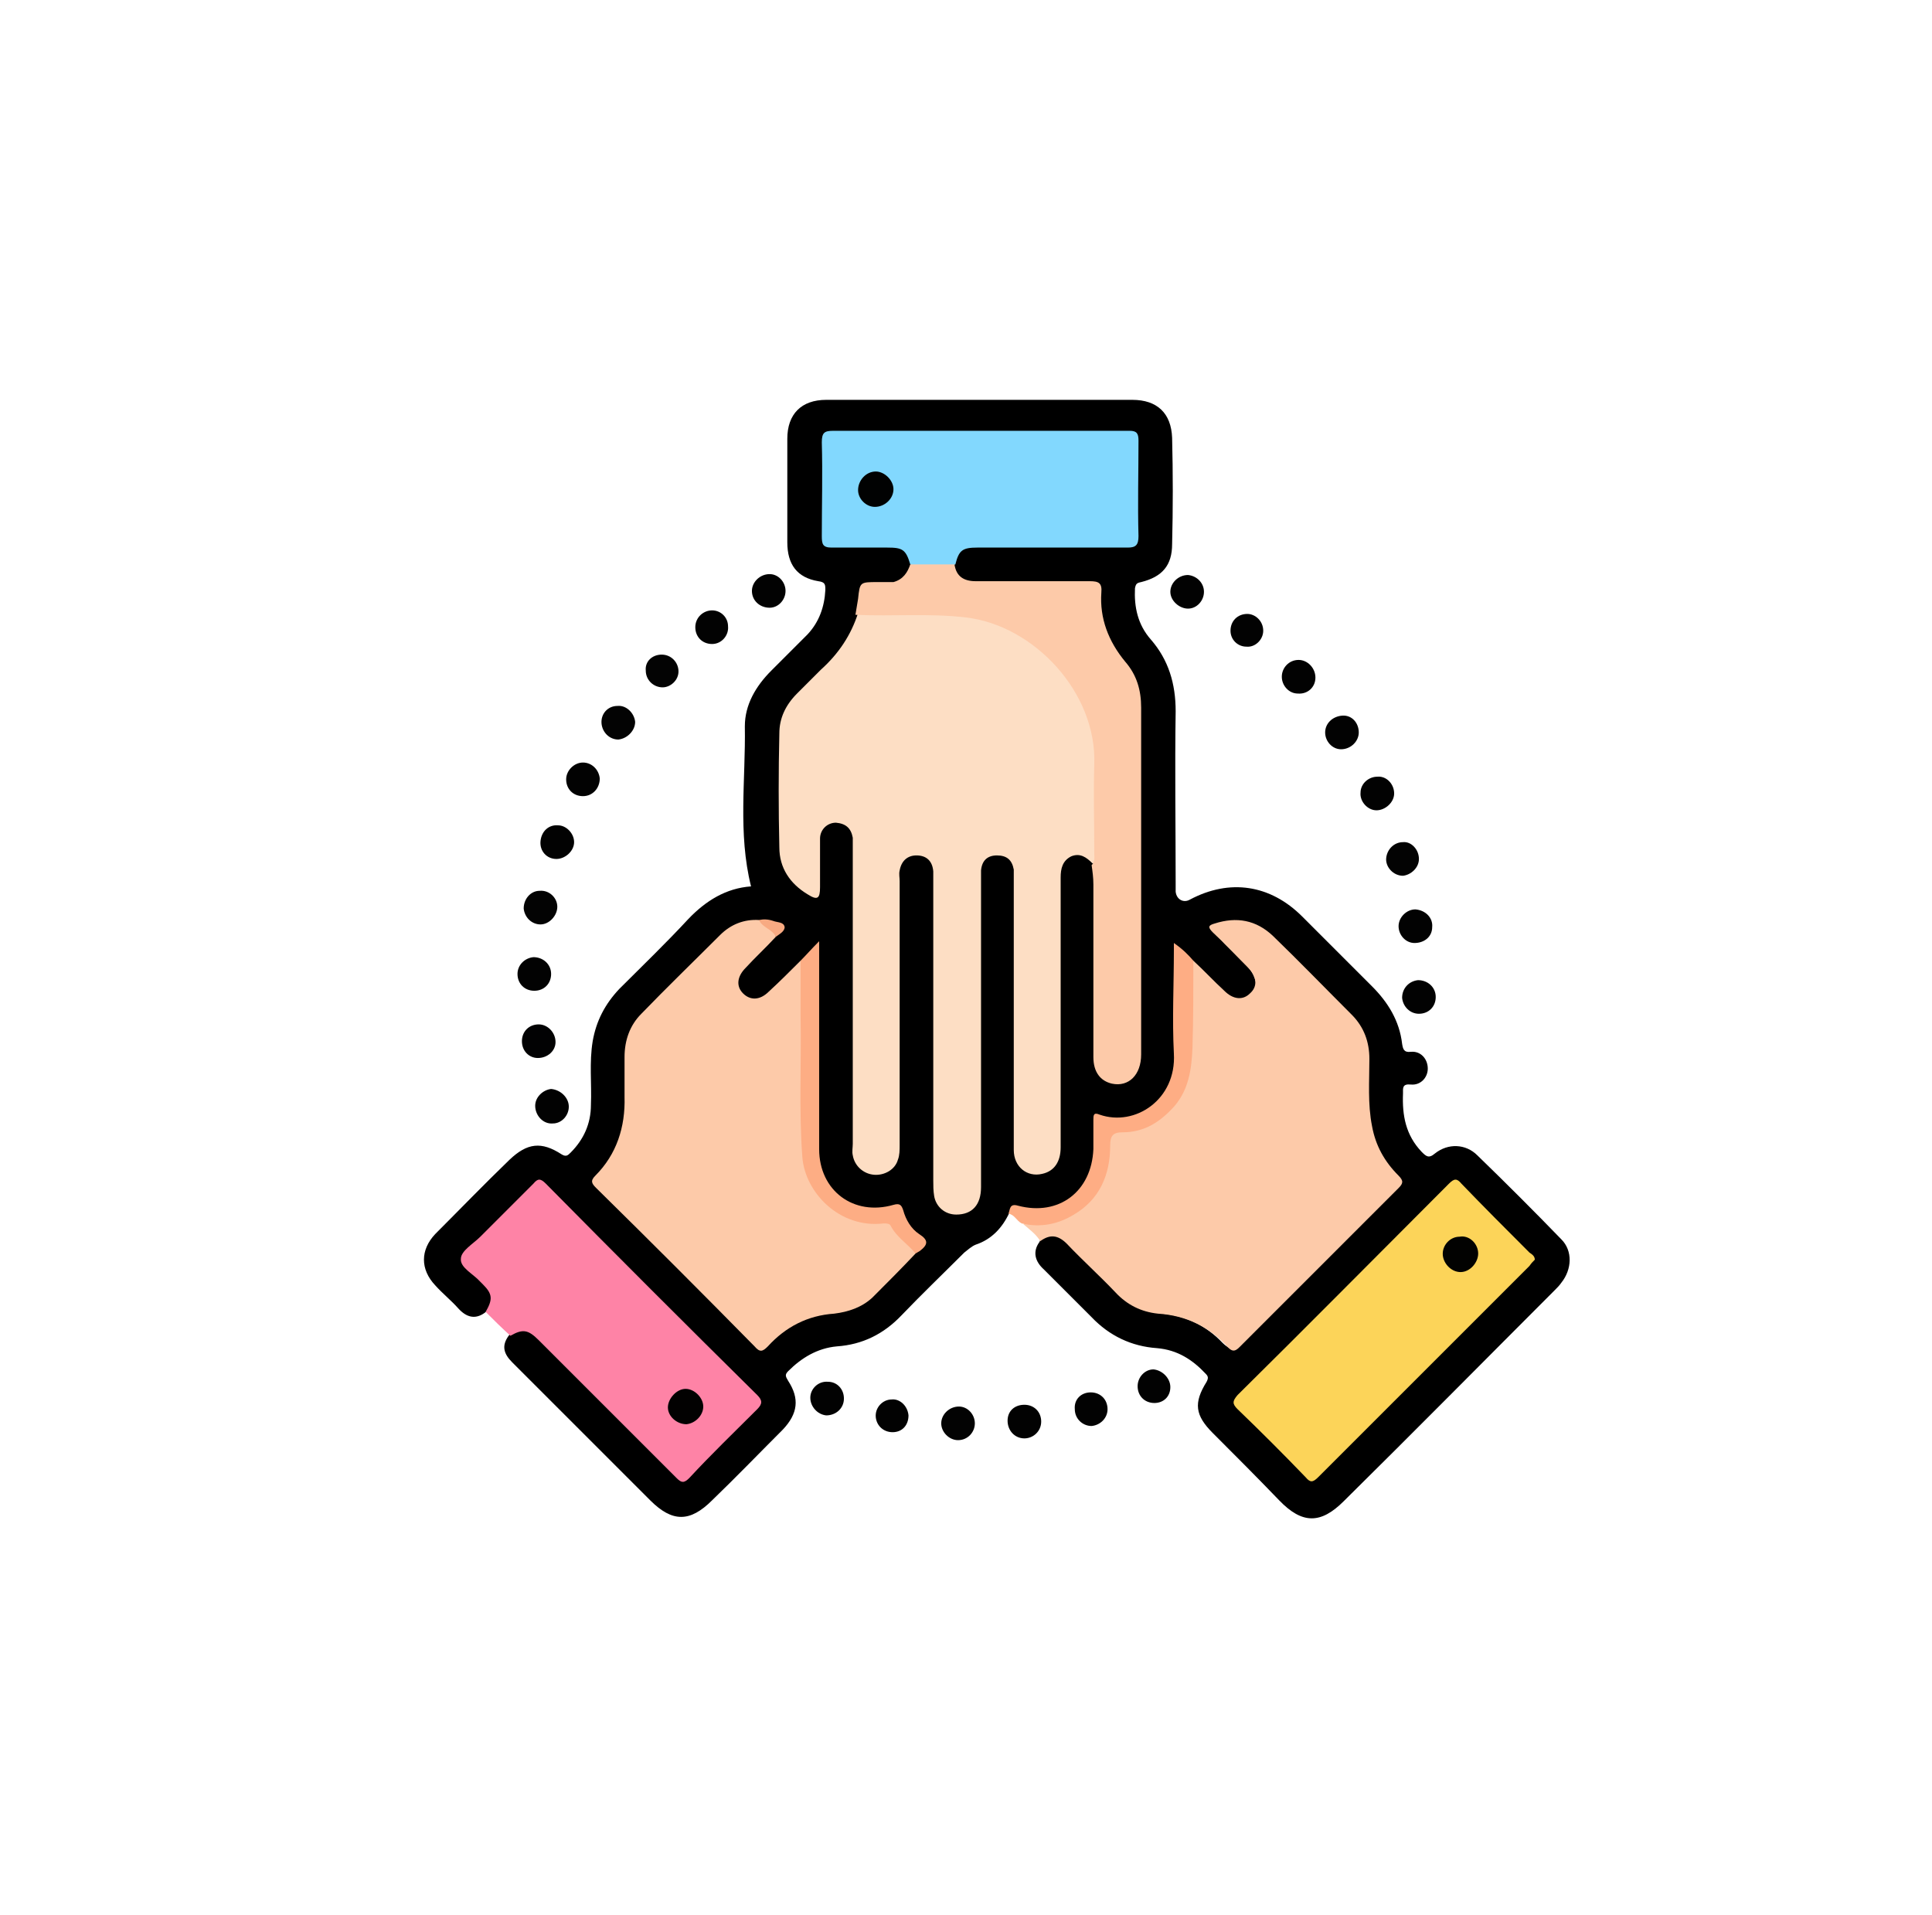 <?xml version="1.0" encoding="utf-8"?>
<!-- Generator: Adobe Illustrator 22.0.0, SVG Export Plug-In . SVG Version: 6.00 Build 0)  -->
<svg version="1.1" xmlns="http://www.w3.org/2000/svg" xmlns:xlink="http://www.w3.org/1999/xlink" x="0px" y="0px"
	 viewBox="0 0 218.4 216.5" style="enable-background:new 0 0 218.4 216.5;" xml:space="preserve">
<style type="text/css">
	.st0{fill:#FFFFFF;}
	.st1{opacity:0.3;}
	.st2{fill:#39B2BE;}
	.st3{fill:#D36E6E;}
	.st4{fill:none;stroke:#B0EF4D;stroke-width:2.5;stroke-linecap:round;stroke-linejoin:round;}
	.st5{fill:#99C503;}
	.st6{fill:none;stroke:#007D25;stroke-width:3.139;stroke-linecap:round;stroke-linejoin:round;}
	.st7{fill:#5B00DA;}
	.st8{fill:none;stroke:#FFFFFF;stroke-width:2.9;stroke-miterlimit:10;}
	.st9{fill-rule:evenodd;clip-rule:evenodd;fill:#FFFFFF;}
	.st10{fill:none;stroke:#99C503;stroke-width:2.994;stroke-linecap:round;stroke-linejoin:round;}
	.st11{fill:#C6433E;}
	.st12{fill:#E20613;}
	.st13{fill:#FCD570;}
	.st14{fill:#FCCD56;}
	.st15{fill:#F5BB41;}
	.st16{fill:#FDE19A;}
	.st17{fill:#FCD879;}
	.st18{fill:#FCD05E;}
	.st19{fill:#F6C55B;}
	.st20{fill:#F7B056;}
	.st21{fill:#F59B45;}
	.st22{fill-rule:evenodd;clip-rule:evenodd;fill:#FFC700;}
	.st23{opacity:0.39;}
	.st24{fill:none;stroke:#FFFFFF;stroke-width:2;stroke-linecap:round;stroke-linejoin:round;}
	.st25{fill:none;stroke:#FFFFFF;stroke-width:2.978;stroke-linecap:round;stroke-linejoin:round;}
	.st26{fill:none;stroke:#FFFFFF;stroke-width:1.975;stroke-linecap:round;stroke-linejoin:round;}
	.st27{fill:none;stroke:#FFFFFF;stroke-width:1.843;stroke-linecap:round;stroke-linejoin:round;}
	.st28{fill:none;stroke:#99C503;stroke-width:3.158;stroke-linecap:round;stroke-linejoin:round;}
	.st29{fill:#FBB040;}
	.st30{fill:#ED5739;}
	.st31{fill:#ED1C24;}
	.st32{fill:#8F1116;}
	.st33{fill:#684791;}
	.st34{fill:#ADF1FF;}
	.st35{fill:#981108;}
	.st36{fill:#BF0F11;}
	.st37{fill:#E73F3A;}
	.st38{fill:#B1100E;}
	.st39{fill:#E20A17;}
	.st40{fill:#A8110C;}
	.st41{fill:#3A9B51;}
	.st42{fill:#58B46D;}
	.st43{fill-rule:evenodd;clip-rule:evenodd;fill:#220501;}
	.st44{fill-rule:evenodd;clip-rule:evenodd;fill:#F6B400;}
	.st45{fill-rule:evenodd;clip-rule:evenodd;fill:#EC7E00;}
	.st46{fill-rule:evenodd;clip-rule:evenodd;fill:#E61F11;}
	.st47{fill-rule:evenodd;clip-rule:evenodd;fill:#77305F;}
	.st48{fill-rule:evenodd;clip-rule:evenodd;fill:#00AE8A;}
	.st49{fill-rule:evenodd;clip-rule:evenodd;fill:#5D1913;}
	.st50{fill:none;stroke:#FFFFFF;stroke-width:0.993;stroke-linecap:round;stroke-linejoin:round;}
	.st51{fill:none;stroke:#FFFFFF;stroke-width:0.9;stroke-linecap:round;stroke-linejoin:round;}
	.st52{fill:none;stroke:#FFFFFF;stroke-width:0.347;stroke-linecap:round;stroke-linejoin:round;}
	.st53{fill:none;stroke:#FFFFFF;stroke-width:0.434;stroke-linecap:round;stroke-linejoin:round;}
	.st54{opacity:0.24;}
	.st55{fill:#FDFDFD;}
	.st56{fill:#FCD212;}
	.st57{fill-rule:evenodd;clip-rule:evenodd;fill:#FF989D;}
	.st58{fill-rule:evenodd;clip-rule:evenodd;fill:#87432A;}
	.st59{fill-rule:evenodd;clip-rule:evenodd;fill:#E9521A;}
	.st60{fill-rule:evenodd;clip-rule:evenodd;fill:#7F252C;}
	.st61{fill-rule:evenodd;clip-rule:evenodd;fill:#2B2626;}
	.st62{fill-rule:evenodd;clip-rule:evenodd;fill:#696969;}
	.st63{fill-rule:evenodd;clip-rule:evenodd;fill:#8C8C8B;}
	.st64{fill-rule:evenodd;clip-rule:evenodd;fill:#3D4D70;}
	.st65{fill:#6400DA;}
	.st66{fill:#FF6500;}
	.st67{fill:#F4EBC6;}
	.st68{fill:#B9B295;}
	.st69{fill:#0E0E0E;}
	.st70{fill:#000922;}
	.st71{fill:#FFFFC7;}
	.st72{fill:#8BBFCB;}
	.st73{fill:#B3D5DD;}
	.st74{fill:#00AEEF;}
	.st75{fill:#008FEF;}
	.st76{fill:#4E82B0;}
	.st77{fill:#5A93B5;}
	.st78{fill:none;stroke:#003142;stroke-width:2.063;stroke-miterlimit:10;}
	.st79{fill:#252D42;}
	.st80{fill:#00090C;}
	.st81{fill:#79B2FF;}
	.st82{fill:#9BC6FF;}
	.st83{fill:#FFCB7C;}
	.st84{fill:#F6838D;}
	.st85{fill:#4799CF;}
	.st86{fill:#D9D9D9;}
	.st87{fill:#AAE5C8;}
	.st88{fill:#85BC94;}
	.st89{fill:#EA9D2D;}
	.st90{fill:#EBEBEB;}
	.st91{fill:#5ABCF3;}
	.st92{fill:#E06661;}
	.st93{fill:#CDCDCD;}
	.st94{fill:#FBB540;}
	.st95{fill:#FDC9A6;}
	.st96{fill:#475D6D;}
	.st97{fill:#2C3F4F;}
	.st98{fill:#F9DC6A;}
	.st99{fill:#E5AC51;}
	.st100{fill:#2BB4F3;}
	.st101{fill:#1687C4;}
	.st102{fill:#F2A077;}
	.st103{fill:#FFCCAA;}
	.st104{fill:#FF5A59;}
	.st105{fill:#CE3A4C;}
	.st106{fill:#FFC800;}
	.st107{fill:#009EE2;}
	.st108{fill:#FFD600;}
	.st109{fill:#005693;}
	.st110{fill:#34A836;}
	.st111{fill-rule:evenodd;clip-rule:evenodd;fill:none;}
	.st112{fill-rule:evenodd;clip-rule:evenodd;fill:#D6C1BE;}
	.st113{fill-rule:evenodd;clip-rule:evenodd;fill:#EAE2E0;}
	.st114{fill-rule:evenodd;clip-rule:evenodd;fill:#66C0B0;}
	.st115{fill-rule:evenodd;clip-rule:evenodd;fill:#56B09E;}
	.st116{fill:none;}
	.st117{fill:#011826;}
	.st118{opacity:0.4;}
	.st119{fill:#00294F;}
	.st120{fill:#884D30;}
	.st121{fill:#3F0D0B;}
	.st122{fill:#A86C0E;}
	.st123{fill:#F09915;}
	.st124{opacity:0.4;fill:#FFFFFF;}
	.st125{fill:#DCDDEE;}
	.st126{fill:#A5A3A9;}
	.st127{fill:#DCCEC3;}
	.st128{fill:#9D5224;}
	.st129{fill:#612E05;}
	.st130{fill:#804118;}
	.st131{fill:#562504;}
	.st132{fill:#723412;}
	.st133{fill:#E3CDBF;}
	.st134{fill:#240500;}
	.st135{fill:#391B00;}
	.st136{fill:#462500;}
	.st137{fill:#D3C8BF;}
	.st138{fill:#4F2200;}
	.st139{fill:none;stroke:#FFFFFF;stroke-width:0.807;stroke-linecap:round;stroke-linejoin:round;}
	.st140{opacity:0.1;fill:#00C1A8;}
	.st141{fill:#FA6B08;}
	.st142{fill:#FF9138;}
	.st143{fill:#123025;}
	.st144{fill:none;stroke:#001609;stroke-width:3;stroke-miterlimit:10;}
	.st145{fill:#32453F;}
	.st146{opacity:0.1;clip-path:url(#SVGID_2_);}
	.st147{fill:#A1B6AD;}
	.st148{fill:#CE5606;}
	.st149{fill:#FDFDD6;}
	.st150{fill:#FDFDDA;}
	.st151{fill:none;stroke:#FDFDD6;stroke-miterlimit:10;}
	.st152{fill:#FF9D4E;}
	.st153{fill:#FFD161;}
	.st154{fill:#FFCC41;}
	.st155{fill:#FFAC00;}
	.st156{fill:#00C1A8;}
	.st157{fill:#001609;}
	.st158{fill:none;stroke:#FFFFFF;stroke-width:3;stroke-linecap:round;stroke-linejoin:round;}
	.st159{fill:#009CDD;}
	.st160{clip-path:url(#SVGID_6_);}
	.st161{fill:url(#SVGID_7_);}
	.st162{fill:url(#SVGID_8_);}
	.st163{fill:url(#SVGID_9_);}
	.st164{fill:url(#SVGID_10_);}
	.st165{fill:url(#SVGID_11_);}
	.st166{fill:url(#SVGID_12_);}
	.st167{fill:url(#SVGID_13_);}
	.st168{fill:url(#SVGID_14_);}
	.st169{fill:url(#SVGID_15_);}
	.st170{fill:url(#SVGID_16_);}
	.st171{fill:url(#SVGID_17_);}
	.st172{fill:url(#SVGID_18_);}
	.st173{fill:url(#SVGID_19_);}
	.st174{fill:url(#SVGID_20_);}
	.st175{fill:url(#SVGID_21_);}
	.st176{fill:url(#SVGID_22_);}
	.st177{fill:url(#SVGID_23_);}
	.st178{fill:#EBF3FA;}
	.st179{clip-path:url(#SVGID_6_);fill:url(#SVGID_24_);}
	.st180{fill:url(#SVGID_25_);}
	.st181{fill:url(#SVGID_26_);}
	.st182{fill:url(#SVGID_29_);}
	.st183{fill:url(#SVGID_30_);}
	.st184{clip-path:url(#SVGID_32_);}
	.st185{clip-path:url(#SVGID_36_);}
	.st186{fill:#418421;}
	.st187{fill:#2D660E;}
	.st188{fill:#84D84E;}
	.st189{opacity:0.4;fill:#2D660E;}
	.st190{fill:#EDC174;}
	.st191{fill:#D8A34E;}
	.st192{fill:#C18733;}
	.st193{opacity:0.4;fill:#1B3D04;}
	.st194{fill:#6AC634;}
	.st195{fill:#245109;}
	.st196{fill:#D6854D;}
	.st197{fill:#BC6428;}
	.st198{fill:#492004;}
	.st199{fill:#66BC2E;}
	.st200{clip-path:url(#SVGID_36_);fill:#009CDD;}
	.st201{fill:#D8BF4C;}
	.st202{fill:#4BDDFD;}
	.st203{opacity:0.6;fill:#13BDE5;}
	.st204{opacity:0.5;fill:#FFEAC1;}
	.st205{opacity:0.7;fill:#FFEAC1;}
	.st206{fill:#FAFFDE;}
	.st207{opacity:0.2;}
	.st208{fill:#BF9D62;}
	.st209{clip-path:url(#SVGID_40_);}
	.st210{clip-path:url(#SVGID_44_);fill:none;}
	.st211{clip-path:url(#SVGID_48_);fill:url(#SVGID_49_);}
	.st212{clip-path:url(#SVGID_48_);fill:url(#SVGID_50_);}
	.st213{clip-path:url(#SVGID_48_);fill:#009CDD;}
	.st214{clip-path:url(#SVGID_48_);}
	.st215{fill:url(#SVGID_51_);}
	.st216{fill:url(#SVGID_52_);}
	.st217{fill:url(#SVGID_53_);}
	.st218{fill:url(#SVGID_54_);}
	.st219{fill:url(#SVGID_55_);}
	.st220{fill:url(#SVGID_56_);}
	.st221{fill:url(#SVGID_57_);}
	.st222{fill:url(#SVGID_58_);}
	.st223{fill:url(#SVGID_59_);}
	.st224{fill:url(#SVGID_60_);}
	.st225{fill:url(#SVGID_61_);}
	.st226{fill:url(#SVGID_62_);}
	.st227{fill:url(#SVGID_63_);}
	.st228{fill:url(#SVGID_64_);}
	.st229{fill:url(#SVGID_65_);}
	.st230{fill:url(#SVGID_66_);}
	.st231{fill:url(#SVGID_67_);}
	.st232{fill:url(#SVGID_68_);}
	.st233{fill:url(#SVGID_69_);}
	.st234{fill:url(#SVGID_70_);}
	.st235{fill:url(#SVGID_71_);}
	.st236{fill:url(#SVGID_72_);}
	.st237{fill:url(#SVGID_73_);}
	.st238{fill:url(#SVGID_74_);}
	.st239{fill:url(#SVGID_75_);}
	.st240{fill:url(#SVGID_76_);}
	.st241{fill:url(#SVGID_77_);}
	.st242{fill:url(#SVGID_78_);}
	.st243{fill:url(#SVGID_79_);}
	.st244{fill:url(#SVGID_80_);}
	.st245{fill:url(#SVGID_81_);}
	.st246{fill:url(#SVGID_82_);}
	.st247{fill:url(#SVGID_83_);}
	.st248{fill:url(#SVGID_84_);}
	.st249{fill:url(#SVGID_85_);}
	.st250{fill:url(#SVGID_86_);}
	.st251{fill:url(#SVGID_87_);}
	.st252{fill:url(#SVGID_88_);}
	.st253{fill:url(#SVGID_89_);}
	.st254{fill:url(#SVGID_90_);}
	.st255{fill:url(#SVGID_91_);}
	.st256{fill:#3B3637;}
	.st257{fill:none;stroke:#3B3637;stroke-width:3;stroke-miterlimit:10;}
	.st258{fill:url(#SVGID_92_);}
	.st259{fill:url(#SVGID_93_);}
	.st260{fill:url(#SVGID_96_);}
	.st261{fill:#4171B1;}
	.st262{fill:#EF7641;}
	.st263{fill:#FDC543;}
	.st264{opacity:0.4;fill:#EF7641;}
	.st265{fill:#D9DAEF;}
	.st266{opacity:0.47;fill:#7B769A;}
	.st267{fill:#E83C70;}
	.st268{opacity:0.38;fill:#D9DAEF;}
	.st269{opacity:0.47;fill:#A29FB8;}
	.st270{fill:#78CED3;}
	.st271{fill:#ACE1E4;}
	.st272{fill:#E6E7F4;}
	.st273{fill:#F8C6AF;}
	.st274{fill:#FEE7B0;}
	.st275{fill:#25578E;}
	.st276{fill:none;stroke:#1F1E21;stroke-width:0.807;stroke-linecap:round;stroke-linejoin:round;}
	.st277{fill:none;stroke:#FF7F0A;stroke-width:3.139;stroke-linecap:round;stroke-linejoin:round;}
	.st278{fill:none;stroke:#FF590A;stroke-width:2.855;stroke-linecap:round;stroke-linejoin:round;}
	.st279{fill:none;stroke:#FF7F0A;stroke-width:3.711;stroke-miterlimit:10;}
	.st280{fill:none;stroke:#FF590A;stroke-width:3.584;stroke-miterlimit:10;}
	.st281{fill:#FF590A;}
	.st282{fill:#FFE300;}
	.st283{fill:#5BCBEA;}
	.st284{fill:#1A1B25;}
	.st285{fill:#03ADF8;}
	.st286{opacity:0.85;fill:#917F86;}
	.st287{opacity:0.55;fill:#E0DBDD;}
	.st288{fill:#FF0029;}
	.st289{opacity:0.55;fill:#E0DBAC;}
	.st290{fill:#21222C;}
	.st291{fill:#C2C2C5;}
	.st292{fill:#FF1867;}
	.st293{fill:#DCDDEE;stroke:#3F0D0B;stroke-width:1.115;stroke-linecap:round;stroke-linejoin:round;stroke-miterlimit:10;}
	.st294{fill:#86C8CD;}
	.st295{fill:#5B7976;}
	.st296{fill:#86C8CD;stroke:#3F0D0B;stroke-width:1.115;stroke-linecap:round;stroke-linejoin:round;stroke-miterlimit:10;}
	.st297{fill:#1F1E21;}
	.st298{fill:#F7E939;}
	.st299{opacity:0.1;clip-path:url(#SVGID_98_);}
	.st300{fill:url(#SVGID_99_);}
	.st301{fill:none;stroke:#FDC543;stroke-linecap:round;stroke-linejoin:round;}
	.st302{fill:#0055B8;}
	.st303{fill:#FF7E00;}
	.st304{fill:#72D8F0;}
	.st305{fill:#069C3E;}
	.st306{fill:#FEC300;}
	.st307{fill:#0073C0;}
	.st308{fill:#9184BB;}
	.st309{fill:#E3DF00;}
	.st310{fill:#FF2480;}
	.st311{fill:#414D56;}
	.st312{fill:#989CB7;}
	.st313{fill:none;stroke:#383838;stroke-linecap:round;stroke-linejoin:round;}
	.st314{fill:#383838;}
	.st315{fill:#4E4E4E;}
	.st316{clip-path:url(#SVGID_103_);}
	.st317{fill:#459D75;}
	.st318{fill:#7E5200;}
	.st319{fill:#613D00;}
	.st320{opacity:0.1;fill:#FFFFFF;}
	.st321{opacity:0.15;fill:#FFFFFF;}
	.st322{opacity:0.2;fill:#FFFFFF;}
	.st323{opacity:0.2;fill:#4D8028;}
	.st324{fill:#54AD42;}
	.st325{fill:#156E2D;}
	.st326{fill:url(#SVGID_104_);}
	.st327{fill:url(#SVGID_105_);}
	.st328{opacity:0.3;fill:url(#SVGID_106_);}
	.st329{fill:url(#SVGID_107_);}
	.st330{fill:#532D00;}
	.st331{opacity:0.3;fill:url(#SVGID_108_);}
	.st332{fill:url(#SVGID_109_);}
	.st333{fill:url(#SVGID_110_);}
	.st334{fill:url(#SVGID_111_);}
	.st335{fill:url(#SVGID_112_);}
	.st336{opacity:0.3;fill:url(#SVGID_113_);}
	.st337{opacity:0.3;fill:url(#SVGID_114_);}
	.st338{opacity:0.3;fill:url(#SVGID_115_);}
	.st339{fill:url(#SVGID_116_);}
	.st340{fill:url(#SVGID_117_);}
	.st341{fill:url(#SVGID_118_);}
	.st342{fill:url(#SVGID_119_);}
	.st343{fill:url(#SVGID_120_);}
	.st344{opacity:0.3;fill:url(#SVGID_121_);}
	.st345{opacity:0.3;fill:url(#SVGID_122_);}
	.st346{fill:url(#SVGID_123_);}
	.st347{fill:url(#SVGID_124_);}
	.st348{fill:url(#SVGID_125_);}
	.st349{fill:url(#SVGID_126_);}
	.st350{fill:url(#SVGID_127_);}
	.st351{opacity:0.3;fill:url(#SVGID_128_);}
	.st352{opacity:0.3;fill:url(#SVGID_129_);}
	.st353{opacity:0.3;fill:url(#SVGID_130_);}
	.st354{fill:url(#SVGID_131_);}
	.st355{fill:url(#SVGID_132_);}
	.st356{fill:url(#SVGID_133_);}
	.st357{fill:#3D2500;}
	.st358{fill:#75BFD8;}
	.st359{opacity:0.24;clip-path:url(#SVGID_135_);}
	.st360{fill:#FFFFFF;stroke:#FFFFFF;stroke-miterlimit:10;}
	.st361{fill:#FFFFFF;stroke:#FFFFFF;stroke-width:2.9;stroke-miterlimit:10;}
	.st362{fill-rule:evenodd;clip-rule:evenodd;fill:#FFFFFF;stroke:#FFFFFF;stroke-miterlimit:10;}
	.st363{fill:none;stroke:#FFFFFF;stroke-width:3.551;stroke-linecap:round;stroke-linejoin:round;}
	.st364{fill:none;stroke:#FFFFFF;stroke-width:3.746;stroke-linecap:round;stroke-linejoin:round;}
	.st365{fill:none;stroke:#003142;stroke-width:2.444;stroke-miterlimit:10;}
	.st366{clip-path:url(#SVGID_137_);}
	.st367{fill:#488AB7;}
	.st368{fill:#F29949;}
	.st369{fill:#F94600;}
	.st370{fill:#2D202A;}
	.st371{fill:#053451;}
	.st372{fill:#7F3F14;}
	.st373{fill:#D88139;}
	.st374{fill:#A85822;}
	.st375{fill:#2E1F22;}
	.st376{fill:#E28940;}
	.st377{clip-path:url(#SVGID_139_);fill:#B0EEE8;}
	.st378{clip-path:url(#SVGID_139_);}
	.st379{fill:#CEAE97;}
	.st380{fill:#B79780;}
	.st381{fill:#AF4C4A;}
	.st382{fill:#C16363;}
	.st383{fill:#8090AA;}
	.st384{fill:#4E4F56;}
	.st385{fill:#CBCBD1;}
	.st386{fill:#FCFCFC;}
	.st387{fill:#DEDEE0;}
	.st388{fill:#F0F0F2;}
	.st389{fill:#D8645B;}
	.st390{fill:#BDBDBD;}
	.st391{fill:#E57873;}
	.st392{fill:#D19A75;}
	.st393{fill:#BC845E;}
	.st394{fill:#DB9E75;}
	.st395{clip-path:url(#SVGID_141_);fill:#B0EEE8;}
	.st396{clip-path:url(#SVGID_141_);}
	.st397{fill:#F99F55;}
	.st398{fill:#EF8637;}
	.st399{fill:#FCAC70;}
	.st400{fill:#C6CADB;}
	.st401{opacity:0.6;fill:#F0F0F2;}
	.st402{fill:#B4B9D3;}
	.st403{fill:#7B809B;}
	.st404{fill:#B2B7CE;}
	.st405{fill:#5F6B89;}
	.st406{clip-path:url(#SVGID_143_);fill:#4E5B75;}
	.st407{fill:#AF4B48;}
	.st408{clip-path:url(#SVGID_145_);}
	.st409{fill:#8ED1DB;}
	.st410{fill:#FCEF50;}
	.st411{fill:none;stroke:#3F3B3C;stroke-width:0.5;stroke-miterlimit:10;}
	.st412{fill:#F28B0F;}
	.st413{fill:#F4AC0E;}
	.st414{fill:#E86B62;}
	.st415{fill:#5B462F;}
	.st416{fill:#CE493E;}
	.st417{clip-path:url(#SVGID_147_);}
	.st418{fill:#2296BA;}
	.st419{fill:#BADB45;}
	.st420{fill:#69A8D9;}
	.st421{fill:none;stroke:#89C7DA;stroke-miterlimit:10;}
	.st422{fill:none;stroke:#69A8D9;stroke-width:0.9;stroke-linecap:round;stroke-linejoin:round;}
	.st423{fill:#ECECED;}
	.st424{fill:none;stroke:#E73F3A;stroke-width:3;stroke-linecap:round;stroke-linejoin:round;}
	.st425{opacity:0.8;clip-path:url(#SVGID_149_);fill:#009CDD;}
	.st426{opacity:0.8;clip-path:url(#SVGID_149_);}
	.st427{fill:url(#SVGID_151_);}
	.st428{fill:url(#SVGID_152_);}
	.st429{fill:url(#SVGID_153_);}
	.st430{fill:url(#SVGID_154_);}
	.st431{fill:url(#SVGID_155_);}
	.st432{fill:url(#SVGID_156_);}
	.st433{fill:url(#SVGID_157_);}
	.st434{fill:url(#SVGID_158_);}
	.st435{fill:url(#SVGID_159_);}
	.st436{fill:url(#SVGID_160_);}
	.st437{fill:url(#SVGID_161_);}
	.st438{fill:url(#SVGID_163_);}
	.st439{fill:url(#SVGID_165_);}
	.st440{fill:url(#SVGID_167_);}
	.st441{fill:url(#SVGID_169_);}
	.st442{fill:url(#SVGID_171_);}
	.st443{fill:url(#SVGID_173_);}
	.st444{fill:url(#SVGID_174_);}
	.st445{fill:url(#SVGID_175_);}
	.st446{fill:url(#SVGID_177_);}
	.st447{fill:url(#SVGID_179_);}
	.st448{fill:url(#SVGID_180_);}
	.st449{fill:url(#SVGID_181_);}
	.st450{fill:url(#SVGID_182_);}
	.st451{fill:url(#SVGID_183_);}
	.st452{fill:none;stroke:#FFFFFF;stroke-width:0.648;stroke-miterlimit:10;}
	.st453{fill:url(#SVGID_184_);}
	.st454{fill:url(#SVGID_185_);}
	.st455{fill:url(#SVGID_186_);}
	.st456{fill:url(#SVGID_187_);}
	.st457{fill:url(#SVGID_188_);}
	.st458{fill:url(#SVGID_189_);}
	.st459{fill:url(#SVGID_190_);}
	.st460{fill:url(#SVGID_191_);}
	.st461{fill:url(#SVGID_192_);}
	.st462{fill:url(#SVGID_193_);}
	.st463{fill:url(#SVGID_194_);}
	.st464{fill:url(#SVGID_195_);}
	.st465{fill:url(#SVGID_196_);}
	.st466{fill:url(#SVGID_197_);}
	.st467{fill:url(#SVGID_198_);}
	.st468{fill:url(#SVGID_199_);}
	.st469{fill:url(#SVGID_200_);}
	.st470{fill:url(#SVGID_201_);}
	.st471{fill:url(#SVGID_202_);}
	.st472{fill:url(#SVGID_203_);}
	.st473{fill:url(#SVGID_204_);}
	.st474{opacity:0.24;clip-path:url(#SVGID_207_);}
	.st475{fill:#FF902C;}
	.st476{fill:none;stroke:#FF902C;stroke-width:3.551;stroke-linecap:round;stroke-linejoin:round;}
	.st477{fill:none;stroke:#FF902C;stroke-width:3.746;stroke-linecap:round;stroke-linejoin:round;}
	.st478{opacity:0.5;fill:#FFFFFF;}
	.st479{fill:#798746;}
	.st480{fill:#704A30;}
	.st481{fill:#A7BC77;}
	.st482{clip-path:url(#SVGID_209_);fill:#4E5B75;}
	.st483{fill:#BDD381;}
	.st484{opacity:0.24;clip-path:url(#SVGID_211_);}
	.st485{fill:#A9D146;}
	.st486{fill:none;stroke:#99C503;stroke-width:3.551;stroke-linecap:round;stroke-linejoin:round;}
	.st487{fill:none;stroke:#99C503;stroke-width:3.746;stroke-linecap:round;stroke-linejoin:round;}
	.st488{fill:#9AE9F4;}
	.st489{fill:none;stroke:#9AE9F4;stroke-width:3.551;stroke-linecap:round;stroke-linejoin:round;}
	.st490{fill:none;stroke:#9AE9F4;stroke-width:3.746;stroke-linecap:round;stroke-linejoin:round;}
	.st491{opacity:0.89;}
	.st492{opacity:0.44;fill:url(#SVGID_212_);}
	.st493{opacity:0.19;fill:url(#SVGID_213_);}
	.st494{fill:#80DFE5;}
	.st495{opacity:0.47;fill:#00B1CB;}
	.st496{fill:#1B87A1;}
	.st497{fill:#1D788B;}
	.st498{fill:#185C69;}
	.st499{fill:#0C525E;}
	.st500{opacity:0.24;clip-path:url(#SVGID_215_);}
	.st501{fill:#F2BD00;}
	.st502{fill:none;stroke:#F2BD00;stroke-width:3.551;stroke-linecap:round;stroke-linejoin:round;}
	.st503{fill:none;stroke:#F2BD00;stroke-width:3.746;stroke-linecap:round;stroke-linejoin:round;}
	.st504{fill:#E54654;}
	.st505{fill:#463131;}
	.st506{fill:#FF6800;}
	.st507{clip-path:url(#SVGID_216_);}
	.st508{clip-path:url(#SVGID_218_);}
	.st509{clip-path:url(#SVGID_218_);fill:#009CDD;}
	.st510{clip-path:url(#SVGID_220_);}
	.st511{clip-path:url(#SVGID_223_);fill:none;}
	.st512{clip-path:url(#SVGID_226_);fill:url(#SVGID_228_);}
	.st513{clip-path:url(#SVGID_226_);fill:url(#SVGID_230_);}
	.st514{clip-path:url(#SVGID_226_);fill:#009CDD;}
	.st515{clip-path:url(#SVGID_226_);}
	.st516{fill:url(#SVGID_231_);}
	.st517{fill:url(#SVGID_232_);}
	.st518{fill:url(#SVGID_233_);}
	.st519{fill:url(#SVGID_234_);}
	.st520{fill:url(#SVGID_235_);}
	.st521{fill:url(#SVGID_236_);}
	.st522{fill:url(#SVGID_237_);}
	.st523{fill:url(#SVGID_238_);}
	.st524{fill:url(#SVGID_239_);}
	.st525{fill:url(#SVGID_240_);}
	.st526{fill:url(#SVGID_241_);}
	.st527{fill:url(#SVGID_242_);}
	.st528{fill:url(#SVGID_243_);}
	.st529{fill:url(#SVGID_244_);}
	.st530{fill:url(#SVGID_245_);}
	.st531{fill:url(#SVGID_246_);}
	.st532{fill:url(#SVGID_247_);}
	.st533{fill:url(#SVGID_248_);}
	.st534{fill:url(#SVGID_249_);}
	.st535{fill:url(#SVGID_250_);}
	.st536{fill:url(#SVGID_252_);}
	.st537{fill:url(#SVGID_253_);}
	.st538{fill:url(#SVGID_254_);}
	.st539{fill:url(#SVGID_255_);}
	.st540{fill:url(#SVGID_256_);}
	.st541{fill:url(#SVGID_257_);}
	.st542{fill:url(#SVGID_258_);}
	.st543{fill:url(#SVGID_259_);}
	.st544{fill:url(#SVGID_260_);}
	.st545{fill:url(#SVGID_261_);}
	.st546{fill:url(#SVGID_262_);}
	.st547{fill:url(#SVGID_263_);}
	.st548{fill:url(#SVGID_264_);}
	.st549{fill:url(#SVGID_265_);}
	.st550{fill:url(#SVGID_266_);}
	.st551{fill:url(#SVGID_267_);}
	.st552{fill:url(#SVGID_268_);}
	.st553{fill:url(#SVGID_269_);}
	.st554{fill:url(#SVGID_270_);}
	.st555{fill:url(#SVGID_271_);}
	.st556{fill:url(#SVGID_272_);}
	.st557{fill:url(#SVGID_273_);}
	.st558{fill:url(#SVGID_274_);}
	.st559{clip-path:url(#SVGID_277_);}
	.st560{fill:url(#SVGID_278_);}
	.st561{fill:url(#SVGID_279_);}
	.st562{fill:url(#SVGID_280_);}
	.st563{fill:url(#SVGID_281_);}
	.st564{fill:url(#SVGID_282_);}
	.st565{fill:url(#SVGID_283_);}
	.st566{fill:url(#SVGID_284_);}
	.st567{fill:url(#SVGID_285_);}
	.st568{fill:url(#SVGID_286_);}
	.st569{fill:url(#SVGID_287_);}
	.st570{fill:url(#SVGID_288_);}
	.st571{fill:url(#SVGID_289_);}
	.st572{fill:url(#SVGID_290_);}
	.st573{fill:url(#SVGID_291_);}
	.st574{fill:url(#SVGID_292_);}
	.st575{fill:url(#SVGID_293_);}
	.st576{fill:url(#SVGID_294_);}
	.st577{clip-path:url(#SVGID_277_);fill:url(#SVGID_295_);}
	.st578{fill:url(#SVGID_296_);}
	.st579{fill:url(#SVGID_297_);}
	.st580{fill:url(#SVGID_299_);}
	.st581{fill:url(#SVGID_300_);}
	.st582{opacity:0.24;clip-path:url(#SVGID_302_);}
	.st583{clip-path:url(#SVGID_304_);}
	.st584{fill:none;stroke:#FFFFFF;stroke-width:1.331;stroke-linecap:round;stroke-linejoin:round;}
	.st585{clip-path:url(#SVGID_304_);fill:#D8B20F;}
	.st586{clip-path:url(#SVGID_304_);fill:#2D202A;}
	.st587{fill:#E57E66;}
	.st588{fill:#F9B818;}
	.st589{fill:#FCD786;}
	.st590{fill:#6EAF9F;}
	.st591{fill:#E74C4E;}
	.st592{fill:#58897E;}
	.st593{fill-rule:evenodd;clip-rule:evenodd;fill:#2D7441;}
	.st594{fill-rule:evenodd;clip-rule:evenodd;fill:#51AE4F;}
	.st595{fill:#333333;}
	.st596{fill:none;stroke:#FFFFFF;stroke-width:1.34;stroke-linecap:round;stroke-linejoin:round;}
	.st597{clip-path:url(#SVGID_306_);fill:#488AB7;}
	.st598{clip-path:url(#SVGID_306_);}
	.st599{clip-path:url(#SVGID_306_);fill:#993316;}
	.st600{clip-path:url(#SVGID_306_);fill:#EF8615;}
	.st601{clip-path:url(#SVGID_306_);fill:#2D202A;}
	.st602{clip-path:url(#SVGID_306_);fill:#E68888;}
	.st603{clip-path:url(#SVGID_306_);fill:#F29949;}
	.st604{clip-path:url(#SVGID_306_);fill:#7F3F14;}
	.st605{clip-path:url(#SVGID_306_);fill:#D88139;}
	.st606{clip-path:url(#SVGID_306_);fill:#A85822;}
	.st607{clip-path:url(#SVGID_306_);fill:#2E1F22;}
	.st608{clip-path:url(#SVGID_306_);fill:#E28940;}
	.st609{clip-path:url(#SVGID_308_);}
	.st610{clip-path:url(#SVGID_308_);fill:#D8B20F;}
	.st611{clip-path:url(#SVGID_308_);fill:#2D202A;}
	.st612{clip-path:url(#SVGID_310_);fill:#488AB7;}
	.st613{clip-path:url(#SVGID_310_);}
	.st614{clip-path:url(#SVGID_310_);fill:#993316;}
	.st615{clip-path:url(#SVGID_310_);fill:#EF8615;}
	.st616{clip-path:url(#SVGID_310_);fill:#2D202A;}
	.st617{clip-path:url(#SVGID_310_);fill:#E68888;}
	.st618{clip-path:url(#SVGID_310_);fill:#F29949;}
	.st619{clip-path:url(#SVGID_310_);fill:#7F3F14;}
	.st620{clip-path:url(#SVGID_310_);fill:#D88139;}
	.st621{clip-path:url(#SVGID_310_);fill:#A85822;}
	.st622{clip-path:url(#SVGID_310_);fill:#2E1F22;}
	.st623{clip-path:url(#SVGID_310_);fill:#E28940;}
	.st624{opacity:0.5;}
	.st625{fill:#193F5F;}
	.st626{fill:none;stroke:#FFFFFF;stroke-width:1.259;stroke-linecap:round;stroke-linejoin:round;}
	.st627{clip-path:url(#SVGID_312_);}
	.st628{fill:#E74E1B;}
	.st629{fill:#F2AF8D;}
	.st630{fill:#E42D31;}
	.st631{fill:#D8B20F;}
	.st632{fill:#F6B87E;}
	.st633{fill:#EE9A79;}
	.st634{fill:#C89929;}
	.st635{fill:url(#SVGID_313_);}
	.st636{fill:url(#SVGID_314_);}
	.st637{fill:url(#SVGID_315_);}
	.st638{fill:url(#SVGID_316_);}
	.st639{fill:url(#SVGID_317_);}
	.st640{fill:url(#SVGID_318_);}
	.st641{fill:url(#SVGID_319_);}
	.st642{fill:url(#SVGID_320_);}
	.st643{fill:url(#SVGID_321_);}
	.st644{fill:url(#SVGID_322_);}
	.st645{fill:url(#SVGID_323_);}
	.st646{fill:url(#SVGID_324_);}
	.st647{fill:url(#SVGID_325_);}
	.st648{fill:url(#SVGID_326_);}
	.st649{fill:url(#SVGID_327_);}
	.st650{fill:url(#SVGID_328_);}
	.st651{fill:url(#SVGID_329_);}
	.st652{fill:url(#SVGID_330_);}
	.st653{fill:url(#SVGID_331_);}
	.st654{fill:url(#SVGID_332_);}
	.st655{fill:url(#SVGID_333_);}
	.st656{fill:url(#SVGID_334_);}
	.st657{fill:url(#SVGID_335_);}
	.st658{fill:url(#SVGID_336_);}
	.st659{fill:url(#SVGID_337_);}
	.st660{fill:url(#SVGID_338_);}
	.st661{fill:url(#SVGID_339_);}
	.st662{fill:url(#SVGID_340_);}
	.st663{fill:url(#SVGID_341_);}
	.st664{fill:url(#SVGID_342_);}
	.st665{fill:url(#SVGID_343_);}
	.st666{fill:url(#SVGID_344_);}
	.st667{fill:url(#SVGID_345_);}
	.st668{fill:url(#SVGID_346_);}
	.st669{fill:url(#SVGID_347_);}
	.st670{fill:url(#SVGID_348_);}
	.st671{fill:url(#SVGID_349_);}
	.st672{fill:url(#SVGID_350_);}
	.st673{fill:url(#SVGID_351_);}
	.st674{fill:url(#SVGID_352_);}
	.st675{fill:url(#SVGID_353_);}
	.st676{fill:url(#SVGID_354_);}
	.st677{fill:url(#SVGID_355_);}
	.st678{fill:url(#SVGID_356_);}
	.st679{fill:url(#SVGID_357_);}
	.st680{fill:url(#SVGID_358_);}
	.st681{fill:url(#SVGID_359_);}
	.st682{fill:url(#SVGID_360_);}
	.st683{fill:url(#SVGID_361_);}
	.st684{fill:url(#SVGID_362_);}
	.st685{fill:url(#SVGID_363_);}
	.st686{fill:url(#SVGID_364_);}
	.st687{fill:url(#SVGID_365_);}
	.st688{fill:url(#SVGID_366_);}
	.st689{fill:url(#SVGID_367_);}
	.st690{fill:url(#SVGID_368_);}
	.st691{opacity:0.24;clip-path:url(#SVGID_370_);}
	.st692{clip-path:url(#SVGID_372_);}
	.st693{clip-path:url(#SVGID_372_);fill:#D8B20F;}
	.st694{clip-path:url(#SVGID_372_);fill:#2D202A;}
	.st695{clip-path:url(#SVGID_374_);fill:#488AB7;}
	.st696{clip-path:url(#SVGID_374_);}
	.st697{clip-path:url(#SVGID_374_);fill:#993316;}
	.st698{clip-path:url(#SVGID_374_);fill:#EF8615;}
	.st699{clip-path:url(#SVGID_374_);fill:#2D202A;}
	.st700{clip-path:url(#SVGID_374_);fill:#E68888;}
	.st701{clip-path:url(#SVGID_374_);fill:#F29949;}
	.st702{clip-path:url(#SVGID_374_);fill:#7F3F14;}
	.st703{clip-path:url(#SVGID_374_);fill:#D88139;}
	.st704{clip-path:url(#SVGID_374_);fill:#A85822;}
	.st705{clip-path:url(#SVGID_374_);fill:#2E1F22;}
	.st706{clip-path:url(#SVGID_374_);fill:#E28940;}
	.st707{clip-path:url(#SVGID_376_);fill:#993316;}
	.st708{clip-path:url(#SVGID_376_);fill:#6EAF9F;}
	.st709{clip-path:url(#SVGID_376_);fill:#2D202A;}
	.st710{clip-path:url(#SVGID_376_);fill:#EF8615;}
	.st711{clip-path:url(#SVGID_376_);fill:#E68888;}
	.st712{clip-path:url(#SVGID_376_);}
	.st713{fill:#993316;}
	.st714{clip-path:url(#SVGID_376_);fill:#D05B63;}
	.st715{clip-path:url(#SVGID_376_);fill:#2E1F22;}
	.st716{clip-path:url(#SVGID_376_);fill:#732116;}
	.st717{clip-path:url(#SVGID_378_);fill:#993316;}
	.st718{clip-path:url(#SVGID_378_);fill:#6EAF9F;}
	.st719{clip-path:url(#SVGID_378_);fill:#2D202A;}
	.st720{clip-path:url(#SVGID_378_);fill:#EF8615;}
	.st721{clip-path:url(#SVGID_378_);fill:#E68888;}
	.st722{clip-path:url(#SVGID_378_);}
	.st723{clip-path:url(#SVGID_378_);fill:#D05B63;}
	.st724{clip-path:url(#SVGID_378_);fill:#2E1F22;}
	.st725{clip-path:url(#SVGID_378_);fill:#732116;}
	.st726{fill:#EF8615;}
	.st727{fill:#E68888;}
	.st728{fill:#D05B63;}
	.st729{fill:#732116;}
	.st730{fill:#062630;}
	.st731{fill:#2C5E6E;}
	.st732{fill:#FFFFEB;}
	.st733{clip-path:url(#SVGID_380_);}
	.st734{fill:none;stroke:#FFFFFF;stroke-width:1.267;stroke-linecap:round;stroke-linejoin:round;}
	.st735{fill:#5B1B1A;}
	.st736{fill:#493B4B;}
	.st737{clip-path:url(#SVGID_382_);}
	.st738{clip-path:url(#SVGID_384_);fill:#B0EEE8;}
	.st739{clip-path:url(#SVGID_384_);}
	.st740{clip-path:url(#SVGID_386_);fill:#4E5B75;}
	.st741{clip-path:url(#SVGID_388_);}
	.st742{clip-path:url(#SVGID_390_);}
	.st743{clip-path:url(#SVGID_392_);fill:#B0EEE8;}
	.st744{clip-path:url(#SVGID_392_);}
	.st745{clip-path:url(#SVGID_396_);}
	.st746{clip-path:url(#SVGID_398_);}
	.st747{opacity:0.24;clip-path:url(#SVGID_400_);}
	.st748{opacity:0.24;clip-path:url(#SVGID_402_);}
	.st749{clip-path:url(#SVGID_404_);}
	.st750{fill:none;stroke:#FFCA55;stroke-width:3;stroke-linecap:round;stroke-linejoin:round;}
	.st751{fill:none;stroke:#57A7FF;stroke-width:3;stroke-linecap:round;stroke-linejoin:round;}
	.st752{clip-path:url(#SVGID_406_);}
	.st753{fill:#721D09;}
	.st754{fill:#6FBC5E;}
	.st755{fill:#823323;}
	.st756{fill:#352E34;}
	.st757{fill:#669B59;}
	.st758{fill:#541B12;}
	.st759{clip-path:url(#SVGID_408_);}
	.st760{clip-path:url(#SVGID_410_);}
	.st761{clip-path:url(#SVGID_412_);}
	.st762{clip-path:url(#SVGID_414_);}
	.st763{clip-path:url(#SVGID_416_);}
	.st764{clip-path:url(#SVGID_418_);}
	.st765{clip-path:url(#SVGID_420_);}
	.st766{clip-path:url(#SVGID_422_);}
	.st767{clip-path:url(#SVGID_424_);}
	.st768{clip-path:url(#SVGID_426_);}
	.st769{clip-path:url(#SVGID_428_);}
	.st770{clip-path:url(#SVGID_430_);}
	.st771{fill:none;stroke:#81B11D;stroke-width:2;stroke-linecap:round;stroke-linejoin:round;}
	.st772{fill:none;stroke:#E74C4E;stroke-width:2;stroke-linecap:round;stroke-linejoin:round;}
	.st773{fill:none;stroke:#F9B818;stroke-width:2;stroke-linecap:round;stroke-linejoin:round;}
	.st774{fill:none;stroke:#58897E;stroke-width:2;stroke-linecap:round;stroke-linejoin:round;}
	.st775{fill:none;stroke:#FFFFFF;stroke-miterlimit:10;}
	.st776{clip-path:url(#SVGID_432_);}
	.st777{fill-rule:evenodd;clip-rule:evenodd;fill:#F09B5C;}
	.st778{fill-rule:evenodd;clip-rule:evenodd;fill:#264F2E;}
	.st779{fill-rule:evenodd;clip-rule:evenodd;fill:#5A2524;}
	.st780{fill:#9E693D;}
	.st781{fill:#F09B5C;}
	.st782{fill:#264F2E;}
	.st783{fill:#51AE4F;}
	.st784{fill:#2D7441;}
	.st785{fill:#5A2524;}
	.st786{clip-path:url(#SVGID_434_);fill:#993316;}
	.st787{clip-path:url(#SVGID_434_);fill:#6EAF9F;}
	.st788{clip-path:url(#SVGID_434_);fill:#2D202A;}
	.st789{clip-path:url(#SVGID_434_);fill:#EF8615;}
	.st790{clip-path:url(#SVGID_434_);fill:#E68888;}
	.st791{clip-path:url(#SVGID_434_);}
	.st792{clip-path:url(#SVGID_434_);fill:#D05B63;}
	.st793{clip-path:url(#SVGID_434_);fill:#2E1F22;}
	.st794{clip-path:url(#SVGID_434_);fill:#732116;}
	.st795{clip-path:url(#SVGID_436_);}
	.st796{clip-path:url(#SVGID_438_);}
	.st797{clip-path:url(#SVGID_440_);fill:#993316;}
	.st798{clip-path:url(#SVGID_440_);fill:#6EAF9F;}
	.st799{clip-path:url(#SVGID_440_);fill:#2D202A;}
	.st800{clip-path:url(#SVGID_440_);fill:#EF8615;}
	.st801{clip-path:url(#SVGID_440_);fill:#E68888;}
	.st802{clip-path:url(#SVGID_440_);}
	.st803{clip-path:url(#SVGID_440_);fill:#D05B63;}
	.st804{clip-path:url(#SVGID_440_);fill:#2E1F22;}
	.st805{clip-path:url(#SVGID_440_);fill:#732116;}
	.st806{opacity:0.8;clip-path:url(#SVGID_442_);fill:#009CDD;}
	.st807{opacity:0.8;clip-path:url(#SVGID_442_);}
	.st808{fill:url(#SVGID_444_);}
	.st809{fill:url(#SVGID_445_);}
	.st810{fill:url(#SVGID_446_);}
	.st811{fill:url(#SVGID_447_);}
	.st812{fill:url(#SVGID_448_);}
	.st813{fill:url(#SVGID_449_);}
	.st814{fill:url(#SVGID_450_);}
	.st815{fill:url(#SVGID_451_);}
	.st816{fill:url(#SVGID_452_);}
	.st817{fill:url(#SVGID_453_);}
	.st818{fill:url(#SVGID_454_);}
	.st819{fill:url(#SVGID_455_);}
	.st820{fill:url(#SVGID_456_);}
	.st821{fill:url(#SVGID_457_);}
	.st822{fill:url(#SVGID_458_);}
	.st823{fill:url(#SVGID_459_);}
	.st824{fill:url(#SVGID_460_);}
	.st825{fill:url(#SVGID_461_);}
	.st826{fill:url(#SVGID_462_);}
	.st827{fill:url(#SVGID_463_);}
	.st828{fill:url(#SVGID_464_);}
	.st829{fill:url(#SVGID_465_);}
	.st830{fill:url(#SVGID_466_);}
	.st831{fill:url(#SVGID_467_);}
	.st832{fill:url(#SVGID_468_);}
	.st833{fill:url(#SVGID_469_);}
	.st834{fill:url(#SVGID_470_);}
	.st835{fill:url(#SVGID_471_);}
	.st836{fill:url(#SVGID_472_);}
	.st837{fill:url(#SVGID_473_);}
	.st838{fill:url(#SVGID_474_);}
	.st839{fill:url(#SVGID_475_);}
	.st840{fill:url(#SVGID_476_);}
	.st841{fill:url(#SVGID_477_);}
	.st842{fill:url(#SVGID_478_);}
	.st843{fill:url(#SVGID_479_);}
	.st844{fill:url(#SVGID_480_);}
	.st845{fill:url(#SVGID_481_);}
	.st846{fill:url(#SVGID_482_);}
	.st847{fill:url(#SVGID_483_);}
	.st848{fill:url(#SVGID_484_);}
	.st849{fill:url(#SVGID_485_);}
	.st850{fill:url(#SVGID_486_);}
	.st851{fill:url(#SVGID_487_);}
	.st852{fill:url(#SVGID_488_);}
	.st853{fill:url(#SVGID_489_);}
	.st854{opacity:0.24;clip-path:url(#SVGID_492_);}
	.st855{clip-path:url(#SVGID_494_);}
	.st856{fill:#1DA7E1;}
	.st857{clip-path:url(#SVGID_496_);}
	.st858{clip-path:url(#SVGID_498_);fill:#B0EEE8;}
	.st859{clip-path:url(#SVGID_498_);}
	.st860{fill:#558FA5;}
	.st861{fill:#C2D7DF;}
	.st862{fill:#5D95A9;}
	.st863{fill:#CEDFE5;}
	.st864{opacity:0.8;fill:#009CDD;}
	.st865{fill:none;stroke:#74C9ED;stroke-miterlimit:10;}
	.st866{clip-path:url(#SVGID_500_);fill:#B0EEE8;}
	.st867{clip-path:url(#SVGID_500_);}
	.st868{clip-path:url(#SVGID_502_);fill:#4E5B75;}
	.st869{clip-path:url(#SVGID_504_);}
	.st870{clip-path:url(#SVGID_506_);fill:#B0EEE8;}
	.st871{clip-path:url(#SVGID_506_);}
	.st872{clip-path:url(#SVGID_508_);fill:#4E5B75;}
	.st873{clip-path:url(#SVGID_510_);}
	.st874{fill:#5E3D1E;}
	.st875{fill:#B8D74B;}
	.st876{fill:#DD980E;}
	.st877{opacity:0.24;clip-path:url(#SVGID_512_);}
	.st878{clip-path:url(#SVGID_514_);}
	.st879{clip-path:url(#SVGID_516_);fill:#B0EEE8;}
	.st880{clip-path:url(#SVGID_516_);}
	.st881{clip-path:url(#SVGID_518_);fill:#B0EEE8;}
	.st882{clip-path:url(#SVGID_518_);}
	.st883{clip-path:url(#SVGID_520_);fill:#4E5B75;}
	.st884{clip-path:url(#SVGID_522_);}
	.st885{clip-path:url(#SVGID_524_);fill:#B0EEE8;}
	.st886{clip-path:url(#SVGID_524_);}
	.st887{clip-path:url(#SVGID_526_);fill:#4E5B75;}
	.st888{clip-path:url(#SVGID_528_);}
	.st889{fill:#00682A;}
	.st890{fill:none;stroke:#FFFFFF;stroke-linecap:round;stroke-linejoin:round;}
	.st891{opacity:0.1;clip-path:url(#SVGID_530_);}
	.st892{fill:#754926;}
	.st893{fill:#472D18;}
	.st894{filter:url(#Adobe_OpacityMaskFilter);}
	.st895{opacity:0.5;mask:url(#SVGID_531_);}
	.st896{fill:#003847;}
	.st897{filter:url(#Adobe_OpacityMaskFilter_1_);}
	.st898{opacity:0.5;mask:url(#SVGID_532_);}
	.st899{filter:url(#Adobe_OpacityMaskFilter_2_);}
	.st900{opacity:0.5;mask:url(#SVGID_533_);}
	.st901{filter:url(#Adobe_OpacityMaskFilter_3_);}
	.st902{opacity:0.5;mask:url(#SVGID_534_);}
	.st903{fill:none;stroke:#D2EAF2;stroke-miterlimit:10;}
	.st904{fill:#FDCAA9;}
	.st905{fill:#FE83A6;}
	.st906{fill:#FEAD84;}
	.st907{fill:#030303;}
	.st908{fill:#020202;}
	.st909{fill:#020203;}
	.st910{fill:#FDDEC4;}
	.st911{fill:#82D8FE;}
	.st912{fill:#FCD459;}
	.st913{fill:#FDAD84;}
	.st914{fill:#F8AA82;}
	.st915{fill:#020101;}
	.st916{fill:#010202;}
	.st917{fill:#020201;}
	.st918{fill:#F4DBB3;}
	.st919{fill:#F4B87D;}
	.st920{fill:#C5C5C7;}
	.st921{fill:#EAC89F;}
	.st922{fill:#E2A975;}
	.st923{fill:#B5B5B5;}
	.st924{fill:#D1B395;}
	.st925{fill:#010000;}
	.st926{fill:#DAD8DB;}
	.st927{fill:#C8C5C9;}
	.st928{fill:#6E5A64;}
	.st929{fill:#CC906E;}
	.st930{fill:#5A4650;}
	.st931{fill:#FED064;}
	.st932{fill:#B57E5F;}
	.st933{fill:#FEE07C;}
	.st934{fill:#9F6D50;}
	.st935{fill:#594650;}
	.st936{fill:#FDDF7C;}
	.st937{fill:#F8DA79;}
	.st938{fill:#F9DB79;}
	.st939{fill:#FEA950;}
	.st940{fill:#FE903C;}
	.st941{fill:#EBB880;}
	.st942{fill:#64463C;}
	.st943{fill:#F7F9FA;}
	.st944{fill:#553732;}
	.st945{fill:#D19A6E;}
	.st946{fill:#FE507D;}
	.st947{fill:#B38664;}
	.st948{fill:#C29672;}
	.st949{fill:#D13C69;}
	.st950{fill:#956D50;}
	.st951{fill:#543631;}
	.st952{fill:#707486;}
	.st953{fill:#E3E9F7;}
	.st954{fill:#EFA379;}
	.st955{fill:#FE5050;}
	.st956{fill:#D7DBE4;}
	.st957{fill:#EC3A3A;}
	.st958{fill:#E4966F;}
	.st959{fill:#5B5D6E;}
	.st960{fill:#E3966F;}
	.st961{fill:#D92A2A;}
	.st962{fill:#E89E75;}
	.st963{fill:#EEA278;}
	.st964{fill:#FDDF00;}
	.st965{fill:#F2D17C;}
	.st966{fill:#FEA700;}
	.st967{fill:#FEFEFE;}
	.st968{fill:#63D2FC;}
	.st969{fill:#FEFEFD;}
	.st970{fill:#FEEF81;}
	.st971{fill:#FDDA63;}
	.st972{fill:#FEDB64;}
	.st973{fill:#C6CEE0;}
	.st974{fill:#D13C68;}
	.st975{fill:#C6CEE1;}
	.st976{fill:#010102;}
	.st977{fill:#010101;}
	.st978{fill:#DAD4D7;}
	.st979{fill:#694B4B;}
	.st980{fill:#EFBF86;}
	.st981{fill:#E5AE78;}
	.st982{fill:#5A4146;}
	.st983{fill:#E5AE77;}
	.st984{fill:#594146;}
	.st985{fill:#684A4A;}
	.st986{fill:#362626;}
	.st987{fill:#D4DBEC;}
	.st988{fill:#775450;}
	.st989{fill:#E4AE77;}
	.st990{fill:#0095DB;}
	.st991{fill:#FEC750;}
	.st992{fill:#BDB882;}
	.st993{fill:#00A9EF;}
	.st994{fill:#D09A6D;}
	.st995{fill:#B0825C;}
	.st996{fill:#8A6648;}
	.st997{fill:#007BB5;}
	.st998{fill:#010100;}
	.st999{fill:#FB4E7B;}
	.st1000{fill:#F9D6A4;}
	.st1001{fill:#D49E63;}
	.st1002{fill:#FEE0B3;}
	.st1003{fill:#CC905A;}
	.st1004{fill:#E74572;}
	.st1005{fill:#F9CF97;}
	.st1006{fill:#EFC790;}
	.st1007{fill:#D19A6D;}
	.st1008{fill:#FCD963;}
	.st1009{fill:#FCDA63;}
	.st1010{fill:#010133;}
	.st1011{fill:#030334;}
	.st1012{fill:#65CDDA;}
	.st1013{fill:#65CCD9;}
	.st1014{fill:#66CDDA;}
	.st1015{fill:#028DB7;}
	.st1016{fill:#A3B6B7;}
	.st1017{fill:#64505A;}
	.st1018{fill:#98B0D5;}
	.st1019{fill:#A4CCFE;}
	.st1020{fill:#8BB3EA;}
	.st1021{fill:#634F59;}
	.st1022{fill:#CE2E2E;}
	.st1023{fill:#F2F1E6;}
	.st1024{fill:#FEF18E;}
	.st1025{display:none;}
	.st1026{display:inline;opacity:0.1;}
	.st1027{display:inline;opacity:0.3;}
	.st1028{opacity:0.1;}
</style>
<g id="Capa_1">
</g>
<g id="Capa_3">
	<g>
		<g>
			<g>
				<polyline class="st51" points="140.3,209.6 158.9,198.8 141.8,210.2 159.5,200 143.5,210.8 160,201.3 145.2,211.4 160.5,202.6 
					147,212 160.9,204 148.8,212.5 161.3,205.3 150.2,212.9 161.4,206.4 151.5,213.1 161.5,207.4 154,213.4 161.3,209.2 
					156.6,213.3 160.5,211 				"/>
				<polyline class="st51" points="170,174.6 201.6,156.4 171.1,175.2 202.2,157.3 172.5,176 202.9,158.4 173.8,176.7 203.6,159.5 
					175.6,177.6 204.4,160.9 177.5,178.5 205.3,162.4 179.4,179.4 206.1,164 181.2,180.2 206.8,165.4 182.7,180.8 207.3,166.6 
					184.6,181.6 208,168.1 185.8,182.1 208.4,169 187.4,182.6 208.8,170.2 189.6,183.4 209.3,172 191.3,183.8 209.7,173.2 
					192.6,184.2 209.8,174.2 194.8,184.7 210.1,175.9 196.7,185.1 210.1,177.3 199.3,185.3 209.9,179.1 201.3,185.3 209.6,180.6 
					204.2,184.9 208.5,182.5 				"/>
				<polyline class="st51" points="145.7,179.9 197.2,150.1 146.7,180.4 197.7,150.9 148.1,181 198.5,151.9 149.3,181.6 
					199.1,152.8 150.5,182.1 199.7,153.6 152,182.7 200.5,154.7 153.9,183.4 201.4,156 155.7,184 170.1,175.7 157,184.5 
					170.4,176.8 158.7,184.9 170.6,178 160.2,185.2 170.7,179.2 162.3,185.5 170.6,180.7 165.2,185.5 170,182.7 				"/>
				<polyline class="st51" points="102.2,203 196.2,148.8 103.8,204 145.5,179.9 105,204.7 146.3,180.8 106.7,205.8 147.5,182.2 
					108,206.5 148.3,183.2 109.8,207.5 149.5,184.6 111.2,208.3 150.4,185.7 112.4,209 151.1,186.7 114.3,210 152.2,188.1 
					116.1,210.9 153.2,189.5 117.3,211.4 153.8,190.3 118.8,212.1 154.6,191.4 120,212.6 155.2,192.3 121.1,213.1 155.7,193.1 
					122.2,213.5 156.2,193.9 124.3,214.3 157.1,195.3 126,214.8 157.7,196.5 128.5,215.5 158.6,198.1 130.7,215.9 140,210.5 
					132.7,216 139.8,211.9 136.1,215.7 138.5,214.2 				"/>
				<polyline class="st51" points="178.4,119.1 209.8,101 179.9,119.9 210.6,102.2 181.1,120.5 211.2,103.2 182.9,121.4 212,104.6 
					184.6,122.2 212.8,105.9 186,122.9 213.4,107.1 187.4,123.6 214,108.2 188.5,124.1 214.5,109.1 190.3,124.8 215.2,110.5 
					191.8,125.4 215.6,111.7 193.1,126 216.1,112.7 194.8,126.6 216.6,114 196.8,127.3 217.1,115.6 198.3,127.8 217.4,116.7 
					199.7,128.1 217.6,117.8 201.4,128.6 217.9,119.1 202.8,128.9 218,120.1 205.1,129.3 218,121.8 208,129.5 217.6,124 
					210.5,129.4 216.9,125.7 				"/>
				<polyline class="st51" points="196.4,83.2 207.4,76.8 198.3,83.5 207.3,78.3 200.4,83.5 207.1,79.7 203.2,83.2 205.8,81.7 				
					"/>
				<polyline class="st51" points="11.5,131 14.5,129.3 10.1,133 178.3,35.9 9.8,134.4 179.1,36.6 9.6,135.9 180,37.5 9.6,137.3 
					181,38.4 9.8,138.7 181.9,39.3 10,139.8 182.7,40.1 10.4,141.2 183.7,41.1 10.8,142.4 184.6,42 11.3,143.6 185.5,43 11.7,144.7 
					186.4,43.8 12.3,146 187.4,44.9 13.1,147.6 188.7,46.3 13.9,149.2 189.9,47.6 14.4,150 190.5,48.4 15.1,151.2 191.5,49.4 
					15.7,152.1 192.2,50.2 16.7,153.6 193.4,51.6 17.4,154.6 194.1,52.5 18,155.5 194.8,53.4 18.9,156.7 195.8,54.6 19.5,157.6 
					196.5,55.4 20.3,158.6 197.3,56.5 21.1,159.6 198,57.5 21.9,160.7 198.8,58.6 22.8,161.9 199.7,59.8 23.9,163.1 200.6,61.1 
					24.9,164.3 201.4,62.4 26,165.5 202.3,63.7 27,166.7 203.1,65.1 28.2,168.1 203.9,66.6 29,168.9 204.5,67.6 30.3,170.2 
					205.2,69.2 31.2,171.2 205.8,70.4 32.5,172.5 206.4,72.1 33.2,173.2 206.7,73 34.1,174 207,74.2 35.3,175.3 207.3,76 
					36.5,176.4 196.7,83.9 37.9,177.7 197.8,85.3 38.6,178.3 198.4,86 39.6,179.2 199.3,87 40.9,180.3 200.4,88.2 41.7,181.1 
					201,89.1 43,182.2 202.1,90.4 44.4,183.4 203.1,91.7 45.9,184.6 204.2,93.2 46.8,185.3 204.9,94 48.1,186.3 205.8,95.2 
					49.5,187.5 206.9,96.7 50.7,188.4 207.6,97.8 52,189.4 208.5,99 53.4,190.4 209.4,100.3 54.8,191.4 177.8,120.4 55.8,192.2 
					177.1,122.1 56.9,192.9 174.6,125 57.8,193.5 175.3,125.7 59.2,194.5 176.4,126.8 60.1,195.1 177.1,127.5 61,195.7 177.8,128.2 
					62.1,196.4 178.7,129 63.6,197.3 179.8,130.2 65.2,198.3 181,131.4 66.3,198.9 181.8,132.3 67.2,199.5 182.5,133 68.6,200.3 
					183.5,134 70.4,201.3 184.7,135.3 72.2,202.2 185.9,136.6 73.5,202.9 186.7,137.5 74.5,203.4 187.4,138.2 76.4,204.3 
					188.5,139.5 77.5,204.7 189.1,140.2 79.1,205.5 190.1,141.4 81.2,206.3 191.3,142.7 82.6,206.8 192.1,143.6 84.7,207.4 
					193.1,144.9 85.9,207.8 193.7,145.6 88.4,208.4 194.8,147 90.6,208.8 195.7,148.1 92.3,209 101.9,203.5 94.3,209 101.5,204.8 
					97.1,208.6 100.2,206.8 				"/>
				<polyline class="st51" points="5.8,102.9 8.3,101.5 4.5,105.7 12.3,101.1 4.3,106.9 157.2,18.6 4.4,108.1 158.1,19.3 4.6,109.7 
					159.4,20.3 5.1,111.4 160.9,21.4 5.7,113.1 162.5,22.6 6.2,114.2 163.6,23.4 6.6,115.2 164.4,24 7.4,116.7 165.8,25.2 
					7.9,117.8 166.9,26 8.7,119.1 168.1,27 9.4,120.3 169.3,28 10,121.3 170.3,28.8 10.6,122.1 171.1,29.5 11.1,122.9 171.8,30.1 
					12,124.2 173.1,31.2 12.9,125.4 174.3,32.2 13.7,126.6 175.4,33.2 14.4,127.5 176.3,34 15.4,128.8 177.5,35.2 				"/>
				<polyline class="st51" points="1.9,73.3 4.2,71.9 0.6,75.8 8.1,71.5 0.5,78 11,71.9 0.6,79 12.4,72.1 0.9,80.8 14.8,72.8 
					1.3,82 16.4,73.3 1.8,83.6 18.4,74.1 2.3,84.6 19.6,74.5 3,86.1 21.6,75.4 3.6,87.3 23,76 4.2,88.4 24.5,76.7 4.9,89.7 
					26.1,77.5 5.5,90.6 27.2,78.1 6.3,91.9 28.7,78.9 6.8,92.7 29.7,79.5 7.6,93.9 31.2,80.3 8.3,94.9 32.4,81 9,95.8 150.5,14.1 
					9.9,97.1 152.1,15.1 10.6,98 153.1,15.8 11.3,98.9 154,16.5 12.1,99.9 155.2,17.2 13,101 156.5,18.1 				"/>
				<polyline class="st51" points="32.4,70 34.7,68.6 31.1,72.3 38.1,68.2 30.9,74.4 41.1,68.5 31,76.2 144.8,10.5 31.3,77.4 
					145.9,11.2 31.8,79 147.5,12.2 32.3,80.4 149,13.1 				"/>
				<polyline class="st51" points="112.6,2.3 115.1,0.9 111.3,4.4 118.2,0.5 111,6.5 121.1,0.7 111.1,8.1 123.3,1.1 111.4,9.6 
					125.3,1.6 111.7,10.8 126.9,2.1 112.1,12.2 128.6,2.7 112.7,13.6 130.4,3.3 113.2,14.8 132,4 113.8,16 133.5,4.6 114.4,17.2 
					135,5.3 115.2,18.6 136.7,6.2 115.8,19.7 138.1,6.9 116.4,20.7 139.3,7.5 116.9,21.5 140.3,8 117.8,22.8 141.8,8.9 118.5,23.9 
					143.2,9.6 				"/>
				<polyline class="st51" points="32.6,42.2 35,40.8 31.4,44 37.7,40.4 31.1,46 40.5,40.6 31.2,47.4 42.5,40.9 31.5,49.2 
					44.8,41.5 31.9,50.9 47,42.2 32.4,52.1 48.5,42.7 32.9,53.3 50.1,43.3 33.3,54.3 51.4,43.9 34.1,55.9 53.4,44.8 34.8,57.2 
					54.9,45.5 35.6,58.6 56.7,46.4 36.1,59.4 57.7,46.9 36.8,60.6 59.1,47.7 37.3,61.4 60.2,48.2 38,62.3 61.3,48.8 38.5,63.1 
					110.7,21.4 39.2,64 112.2,21.9 40,65.1 113.9,22.4 40.6,66 115.2,23 41.7,67.4 117.3,23.8 42.4,68.3 118.6,24.3 				"/>
				<polyline class="st51" points="92.8,21.6 95.4,20.1 90.8,24.8 100,19.5 90.5,26 101.8,19.5 				"/>
				<polyline class="st51" points="52.9,18.1 55.9,16.4 51.1,20.9 59.9,15.8 50.6,22.8 62.6,15.9 50.6,23.9 64.1,16.1 50.7,25.5 
					66.2,16.5 50.9,27.2 68.5,17.1 51.1,28.2 69.8,17.4 51.3,29.1 71,17.8 51.9,30.7 73,18.5 52.4,32.4 75.3,19.2 53,33.8 77,20 
					53.7,35.4 79,20.8 54.2,36.4 80.3,21.3 54.7,37.3 81.5,21.9 55.2,38.2 82.6,22.4 55.8,39.3 83.9,23 56.2,40.2 85.1,23.6 
					57,41.4 86.6,24.3 57.9,42.9 88.5,25.3 58.5,43.9 89.7,25.9 59.2,45 103,19.7 59.9,46 105,20 60.5,46.8 106.5,20.3 61.2,47.8 
					108.2,20.7 62.1,49.1 110.3,21.3 				"/>
			</g>
		</g>
		<g>
			<path d="M114.1,137.1c-0.8,1.7-2,3-3.8,3.6c-0.5,0.2-0.9,0.6-1.3,0.9c-2.4,2.4-4.8,4.7-7.1,7.1c-2,2.1-4.4,3.3-7.3,3.5
				c-2.2,0.2-4,1.3-5.5,2.8c-0.4,0.4-0.3,0.6,0,1.1c1.3,2,1.1,3.7-0.6,5.5c-2.7,2.7-5.3,5.4-8,8c-2.5,2.5-4.5,2.5-7,0
				c-5.2-5.2-10.4-10.4-15.6-15.6c-1-1-1.2-1.9-0.4-3c0.7-0.9,1.5-1,2.5-0.5c0.6,0.3,1,0.8,1.4,1.2c4.8,4.8,9.6,9.6,14.5,14.5
				c1.1,1.1,1.2,1.1,2.3,0c2.2-2.2,4.4-4.4,6.6-6.6c0.8-0.8,0.7-1.3,0-2.1c-7.6-7.6-15.3-15.2-22.9-22.9c-0.7-0.7-1.2-0.8-1.9,0
				c-2.3,2.4-4.6,4.7-7,7c-0.7,0.6-0.7,1.1,0,1.7c0.8,0.7,1.5,1.4,2.1,2.2c0.9,1,0.8,2.1-0.3,2.9c-1.1,0.8-2.1,0.5-3-0.5
				c-0.8-0.9-1.8-1.7-2.6-2.6c-1.7-1.8-1.7-4,0-5.8c2.8-2.8,5.5-5.6,8.4-8.4c2-1.9,3.6-2.1,5.9-0.6c0.5,0.3,0.7,0.1,1-0.2
				c1.5-1.5,2.3-3.3,2.3-5.4c0.1-2.4-0.2-4.8,0.2-7.2c0.4-2.3,1.4-4.2,3-5.9c2.6-2.6,5.3-5.2,7.8-7.9c2-2.1,4.3-3.5,7.1-3.7
				c-1.5-6-0.6-12.1-0.7-18.1c0-2.4,1.2-4.5,3-6.3c1.4-1.4,2.7-2.7,4.1-4.1c1.3-1.4,1.9-3.1,2-5c0-0.6,0-0.9-0.8-1
				c-2.4-0.4-3.5-1.9-3.5-4.4c0-3.9,0-7.8,0-11.7c0-2.8,1.6-4.4,4.4-4.4c11.5,0,23.1,0,34.6,0c2.8,0,4.4,1.5,4.5,4.3
				c0.1,4,0.1,8,0,12c0,2.4-1.1,3.7-3.5,4.3c-0.5,0.1-0.6,0.2-0.7,0.7c-0.1,2.1,0.3,4.1,1.8,5.8c2,2.3,2.8,5,2.8,8.1
				c-0.1,6.5,0,13,0,19.5c0,0.3,0,0.6,0,0.9c0.1,0.9,0.9,1.3,1.6,0.9c4.5-2.4,9.1-1.7,12.7,1.9c2.6,2.6,5.3,5.3,7.9,7.9
				c1.8,1.8,3.1,3.9,3.4,6.5c0.1,0.6,0.2,1,1,0.9c1.1-0.1,1.9,0.8,1.9,1.9c0,1-0.8,1.9-1.9,1.8c-1-0.1-0.9,0.4-0.9,1
				c-0.1,2.5,0.3,4.7,2.1,6.6c0.5,0.5,0.8,0.8,1.5,0.2c1.5-1.2,3.5-1.1,4.8,0.2c3.2,3.1,6.4,6.3,9.5,9.5c1.3,1.3,1.2,3.4,0,4.9
				c-0.2,0.3-0.5,0.6-0.8,0.9c-7.9,7.9-15.8,15.9-23.8,23.8c-2.6,2.6-4.7,2.6-7.3-0.1c-2.5-2.6-5-5.1-7.5-7.6c-2-2-2.2-3.4-0.7-5.8
				c0.2-0.4,0.2-0.6-0.1-0.9c-1.5-1.6-3.2-2.7-5.5-2.9c-2.9-0.2-5.4-1.4-7.4-3.5c-1.8-1.8-3.6-3.6-5.4-5.4c-1-0.9-1.3-2-0.5-3.1
				c0.4-1,1.2-0.9,2-0.7c0.7,0.1,1.2,0.6,1.6,1.1c1.6,1.6,3.3,3.2,4.8,4.9c1.5,1.7,3.4,2.6,5.6,2.8c2.7,0.3,4.9,1.4,6.7,3.3
				c0.8,0.8,1.3,0.8,2.1,0c5.6-5.6,11.2-11.3,16.9-16.9c0.6-0.6,1-1.1,0.2-1.9c-2.4-2.6-3.1-5.9-3.2-9.3c0-1.3-0.1-2.6,0-3.8
				c0.2-2.1-0.7-3.8-2.1-5.2c-2.6-2.7-5.3-5.4-8-8c-1.6-1.6-3.6-2.4-5.9-1.9c-1.1,0.2-1.1,0.4-0.4,1.2c0.9,1,1.9,1.9,2.9,2.9
				c0.5,0.5,0.9,1,1.1,1.6c0.4,0.9,0.1,1.7-0.5,2.3c-0.6,0.6-1.4,0.9-2.3,0.5c-0.6-0.3-1.1-0.7-1.6-1.1c-1-1-2-2.1-3.1-3.1
				c-0.4-0.4-0.7-0.8-1.2-1.1c-0.4,0.3-0.2,0.8-0.2,1.1c0,3.6,0,7.1,0,10.7c0,4.4-3.2,7.3-7.6,7c-1.4-0.1-1.4-0.1-1.4,1.3
				c0,1.4,0,2.7-0.4,4.1c-0.9,3.6-5,5.8-7.8,4.9C115.3,136.6,114.7,136.7,114.1,137.1z"/>
			<path class="st904" d="M134.9,108.6c1.2,1.1,2.3,2.3,3.5,3.4c1,1,2.1,1.1,2.9,0.3c0.9-0.8,0.8-1.9-0.3-3
				c-1.3-1.3-2.6-2.7-3.9-3.9c-0.6-0.6-0.5-0.8,0.2-1c2.5-0.8,4.7-0.4,6.6,1.4c3,2.9,5.9,5.9,8.9,8.9c1.4,1.4,2,3.1,2,5
				c0,2.5-0.2,5.1,0.3,7.6c0.4,2.2,1.4,4,3,5.6c0.6,0.6,0.5,0.9,0,1.4c-6,6-12,12-18,18c-0.5,0.5-0.8,0.5-1.3,0
				c-2.1-2.3-4.7-3.6-7.9-3.8c-1.9-0.2-3.5-1-4.8-2.4c-1.8-1.9-3.7-3.6-5.5-5.5c-1-1-1.9-1.1-3-0.3c-0.5-0.8-1.2-1.3-1.9-1.9
				c0.6-0.5,1.4-0.1,2-0.2c4.1-0.5,6.8-3,7.4-7.1c0.1-0.7,0.1-1.4,0.2-2.1c0-0.8,0.4-1.2,1.2-1.2c4.8-0.1,7.9-3.7,8-9.3
				c0-2.7,0-5.4,0-8C134.5,109.7,134.4,109.1,134.9,108.6z"/>
			<path class="st905" d="M54.9,148.3c0.8-1.4,0.8-2-0.3-3.1c-0.1-0.1-0.2-0.2-0.3-0.3c-0.8-0.9-2.3-1.6-2.2-2.6
				c0-0.9,1.4-1.7,2.2-2.5c2-2,4-4,6-6c0.5-0.6,0.8-0.6,1.4,0c7.9,8,15.9,16,23.9,23.9c0.6,0.6,0.6,1,0,1.6
				c-2.6,2.6-5.2,5.1-7.7,7.8c-0.6,0.6-0.9,0.5-1.4,0c-5.2-5.2-10.4-10.4-15.6-15.6c-1.2-1.2-1.8-1.3-3.2-0.5
				C56.6,150,55.8,149.2,54.9,148.3z"/>
			<path class="st906" d="M134.9,108.6c0,3.3,0,6.6-0.1,9.9c-0.1,2.3-0.4,4.6-2,6.5c-1.6,1.8-3.4,3-5.9,3c-1.1,0-1.4,0.4-1.4,1.5
				c0,3.3-1.2,6.1-4.1,7.8c-1.8,1.1-3.8,1.5-5.9,1c-0.6-0.3-0.8-1-1.5-1.1c0.2-0.5,0.1-1.2,1.1-0.9c4.6,1.2,8.3-1.6,8.5-6.4
				c0-1.1,0-2.2,0-3.3c0-0.5,0-0.9,0.7-0.6c4,1.4,8.7-1.7,8.4-6.9c-0.2-3.9,0-7.8,0-11.7c0-0.2,0-0.3,0-0.8
				C133.7,107.3,134.3,107.9,134.9,108.6z"/>
			<path class="st907" d="M74.8,74c1.1,0,1.9,0.9,1.9,1.9c0,1-0.9,1.8-1.8,1.8c-1,0-1.9-0.8-1.9-1.9C72.9,74.8,73.7,74,74.8,74z"/>
			<path class="st907" d="M63,102.5c0,1-0.9,2-1.9,2c-1,0-1.8-0.8-1.9-1.8c0-1.1,0.8-2,1.8-2C62.1,100.6,63,101.5,63,102.5z"/>
			<path class="st908" d="M157.6,89.7c0,1-1,1.9-2,1.9c-1,0-1.9-1-1.8-2c0-1,0.9-1.8,1.9-1.8C156.7,87.7,157.6,88.6,157.6,89.7z"/>
			<path class="st908" d="M64.3,125.1c0,1-0.8,1.9-1.8,1.9c-1.1,0.1-2-0.9-2-2c0-1,0.9-1.8,1.8-1.9
				C63.4,123.2,64.3,124.1,64.3,125.1z"/>
			<path class="st907" d="M71.8,81.6c0,1-0.9,1.9-1.9,2c-1,0-1.8-0.8-1.9-1.8c-0.1-1.1,0.7-2,1.8-2C70.8,79.7,71.7,80.6,71.8,81.6z"
				/>
			<path class="st907" d="M160.4,97.1c0,1-0.9,1.8-1.8,1.9c-1.1,0-2-1-1.9-2c0.1-1,0.9-1.8,1.9-1.8C159.5,95.1,160.4,96,160.4,97.1z
				"/>
			<path class="st908" d="M146.8,74.6c1,0,1.9,0.9,1.9,2c0,1.1-0.9,1.9-2,1.8c-1,0-1.8-0.9-1.8-1.9
				C144.9,75.5,145.7,74.6,146.8,74.6z"/>
			<path class="st908" d="M64.9,95.2c0,1-1,1.9-2,1.9c-1.1,0-1.9-0.9-1.8-2c0.1-1.1,0.9-1.9,2-1.8C64,93.3,64.9,94.2,64.9,95.2z"/>
			<path class="st907" d="M108.3,162.8c-1,0-1.9-0.9-1.9-1.9c0-1,0.9-1.9,2-1.9c1,0,1.8,0.9,1.8,1.9
				C110.2,161.9,109.4,162.8,108.3,162.8z"/>
			<path class="st908" d="M136.1,66.9c0,1-0.8,1.9-1.8,1.9c-1,0-2-0.9-2-1.9c0-1,0.9-1.9,2-1.9C135.3,65.1,136.1,65.9,136.1,66.9z"
				/>
			<path class="st908" d="M80.5,72.8c-1.1,0-1.9-0.8-1.9-1.9c0-1.1,0.9-1.9,1.9-1.9c1,0,1.8,0.8,1.8,1.8
				C82.4,71.8,81.6,72.8,80.5,72.8z"/>
			<path class="st908" d="M62.3,110.1c0,1.1-0.8,1.9-1.9,1.9c-1.1,0-1.9-0.8-1.9-1.9c0-1,0.8-1.8,1.8-1.9
				C61.4,108.2,62.3,109,62.3,110.1z"/>
			<path class="st909" d="M62.8,117.8c0,1-0.9,1.8-2,1.8c-1,0-1.8-0.8-1.8-1.9c0-1.1,0.8-1.9,1.9-1.9
				C61.9,115.8,62.8,116.7,62.8,117.8z"/>
			<path class="st908" d="M123.3,157.4c1.1,0,1.9,0.8,1.9,1.9c0,1-0.8,1.8-1.8,1.9c-1,0-1.9-0.8-1.9-1.9
				C121.4,158.2,122.2,157.4,123.3,157.4z"/>
			<path class="st908" d="M102.7,160c0,1.1-0.7,1.9-1.8,1.9c-1,0-1.8-0.7-1.9-1.7c-0.1-1.1,0.8-2,1.8-2
				C101.7,158.1,102.6,158.9,102.7,160z"/>
			<path class="st908" d="M153.6,82.8c0,1-0.9,1.9-2,1.9c-1,0-1.8-0.9-1.8-1.9c0-1,0.8-1.8,1.9-1.9
				C152.8,80.8,153.6,81.7,153.6,82.8z"/>
			<path class="st908" d="M161.9,104.8c0,1.1-0.9,1.8-2,1.8c-1,0-1.8-0.9-1.8-1.9c0-1,0.9-1.9,1.9-1.9
				C161.2,102.9,162,103.8,161.9,104.8z"/>
			<path class="st908" d="M132.3,156.8c0,1.1-0.8,1.8-1.8,1.8c-1.1,0-1.9-0.8-1.9-1.9c0-1,0.8-1.9,1.8-1.9
				C131.4,154.9,132.3,155.8,132.3,156.8z"/>
			<path class="st908" d="M91.6,158c0-1,0.9-1.9,2-1.8c1,0,1.8,0.8,1.8,1.9c0,1.1-0.9,1.9-2,1.9C92.4,159.9,91.6,159,91.6,158z"/>
			<path class="st908" d="M115.8,162.6c-1.1,0-1.9-0.9-1.9-2c0-1.1,0.8-1.8,1.9-1.8c1.1,0,1.9,0.8,1.9,1.9
				C117.7,161.8,116.8,162.6,115.8,162.6z"/>
			<path class="st908" d="M88.8,66.8c0,1-0.8,1.9-1.8,1.9c-1.1,0-2-0.8-2-1.9c0-1,0.9-1.9,2-1.9C88,64.9,88.8,65.8,88.8,66.8z"/>
			<path class="st908" d="M142.8,71.3c0,1-0.9,1.9-1.9,1.8c-1,0-1.8-0.8-1.8-1.8c0-1.1,0.8-1.9,1.9-1.9
				C141.9,69.4,142.8,70.2,142.8,71.3z"/>
			<path class="st908" d="M162.3,112.7c0,1.1-0.8,1.9-1.9,1.9c-1,0-1.8-0.8-1.9-1.8c0-1.1,0.8-1.9,1.8-2
				C161.4,110.8,162.3,111.6,162.3,112.7z"/>
			<path class="st908" d="M65.9,90c-1.1,0-1.9-0.8-1.9-1.9c0-1,0.9-1.9,1.9-1.9c1,0,1.8,0.8,1.9,1.8C67.8,89.1,67,90,65.9,90z"/>
			<path class="st910" d="M123.5,97.6c-0.7-0.7-1.4-1.2-2.4-0.8c-1,0.5-1.2,1.4-1.2,2.4c0,10.2,0,20.3,0,30.5c0,1.6-0.7,2.7-2.1,3
				c-1.7,0.4-3.2-0.8-3.2-2.7c0-2.3,0-4.7,0-7c0-7.8,0-15.6,0-23.4c0-0.4,0-0.9,0-1.3c-0.2-1.1-0.8-1.6-1.9-1.6
				c-1.1,0-1.7,0.6-1.8,1.7c0,0.4,0,0.8,0,1.2c0,11.5,0,23.1,0,34.6c0,2-1,3.1-2.8,3.1c-1.3,0-2.3-0.9-2.5-2.1
				c-0.1-0.6-0.1-1.2-0.1-1.8c0-11.3,0-22.5,0-33.8c0-0.4,0-0.7,0-1.1c-0.1-1.2-0.8-1.8-1.9-1.8c-1,0-1.7,0.6-1.9,1.7
				c-0.1,0.4,0,0.8,0,1.2c0,9.9,0,19.9,0,29.8c0,0.6,0,1.2-0.2,1.7c-0.3,1.1-1.5,1.8-2.7,1.7c-1.2-0.1-2.2-1-2.4-2.2
				c-0.1-0.4,0-0.9,0-1.3c0-11.1,0-22.3,0-33.4c0-0.4,0-0.8,0-1.2c-0.2-1.1-0.8-1.6-1.9-1.7c-1,0-1.8,0.8-1.8,1.8c0,1.8,0,3.7,0,5.5
				c0,1.3-0.3,1.5-1.4,0.8c-2-1.2-3.2-3-3.2-5.3c-0.1-4.3-0.1-8.6,0-12.9c0-1.7,0.7-3.2,2-4.5c0.9-0.9,1.8-1.8,2.7-2.7
				c2-1.8,3.4-3.9,4.2-6.4c0.3-0.2,0.6-0.4,1-0.3c4,0.1,7.9-0.4,11.9,0.3c7.3,1.2,13.4,7.3,14.4,14.6c0.3,2,0.1,4.1,0.1,6.2
				c0,2,0,4,0,6.1C124.2,96.7,124.4,97.4,123.5,97.6z"/>
			<path class="st904" d="M103.5,141.7c-1.6,1.7-3.2,3.3-4.9,5c-1.2,1.1-2.7,1.6-4.3,1.8c-3,0.2-5.5,1.5-7.5,3.7
				c-0.6,0.6-0.9,0.7-1.5,0c-5.9-6-11.9-12-17.9-17.9c-0.5-0.5-0.7-0.8-0.1-1.4c2.4-2.4,3.4-5.5,3.3-8.9c0-1.5,0-3,0-4.5
				c0-1.9,0.6-3.6,1.9-4.9c2.9-3,5.9-5.9,8.9-8.9c1.2-1.2,2.7-1.8,4.4-1.7c0.8,0.5,1.8,0.7,1.9,1.9c-1.1,1.2-2.3,2.3-3.4,3.5
				c-1,1-1.1,2.1-0.3,2.9c0.8,0.8,1.9,0.8,2.9-0.2c1.2-1.1,2.4-2.3,3.6-3.5c0.6,0.6,0.4,1.3,0.4,2c0,5.4,0,10.9,0,16.3
				c0,1.3,0.1,2.5,0.2,3.8c0.6,4.4,3.8,7.4,8.2,7.3c1,0,1.8,0.3,2.3,1.1c0.3,0.5,0.8,0.9,1.2,1.4
				C103.2,140.9,103.6,141.2,103.5,141.7z"/>
			<path class="st911" d="M102.9,63.8c-0.5-1.7-0.9-1.9-2.6-1.9c-2.1,0-4.2,0-6.3,0c-1,0-1.1-0.4-1.1-1.3c0-3.5,0.1-7,0-10.6
				c0-1.1,0.3-1.3,1.3-1.3c9.2,0,18.4,0,27.6,0c2,0,4,0,5.9,0c0.8,0,1,0.3,1,1.1c0,3.6-0.1,7.2,0,10.8c0,1-0.3,1.3-1.2,1.3
				c-5.7,0-11.3,0-17,0c-1.7,0-2.1,0.3-2.5,1.9C106.2,64.5,104.5,64.5,102.9,63.8z"/>
			<path class="st912" d="M173.5,142.4c-0.2,0.2-0.4,0.4-0.6,0.7c-8,8-15.9,15.9-23.9,23.9c-0.6,0.6-0.9,0.6-1.4,0
				c-2.5-2.6-5.1-5.2-7.7-7.7c-0.6-0.6-0.6-0.9,0-1.6c8-7.9,15.9-15.9,23.9-23.9c0.6-0.6,0.9-0.6,1.4,0c2.5,2.6,5.1,5.2,7.7,7.8
				C173.2,141.8,173.5,142,173.5,142.4z"/>
			<path class="st904" d="M102.9,63.8c1.7,0,3.3,0,5,0c0.2,1.4,1.1,1.9,2.4,1.9c4.3,0,8.6,0,12.9,0c1,0,1.4,0.2,1.3,1.3
				c-0.2,2.9,0.8,5.5,2.7,7.8c1.3,1.5,1.8,3.2,1.8,5.2c0,13.1,0,26.1,0,39.2c0,2.3-1.4,3.7-3.3,3.3c-1.3-0.3-2.1-1.3-2.1-3
				c0-6.5,0-13,0-19.5c0-0.8-0.1-1.5-0.2-2.2c0.4-0.4,0.3-0.9,0.3-1.4c0-3.3-0.1-6.7,0-10c0.3-8.1-6.8-15.7-14.5-16.6
				c-4.2-0.5-8.3-0.1-12.5-0.3c0.1-0.6,0.2-1.2,0.3-1.8c0.2-1.9,0.2-1.9,2.2-1.9c0.6,0,1.2,0,1.8,0
				C102.1,65.5,102.6,64.7,102.9,63.8z"/>
			<path class="st913" d="M103.5,141.7c-0.9-1.1-2.1-1.8-2.8-3.1c-0.1-0.3-0.5-0.3-0.8-0.3c-5,0.6-8.9-3.5-9.2-7.5
				c-0.4-5.3-0.1-10.6-0.2-15.9c0-2.1,0-4.2,0-6.3c0.6-0.6,1.2-1.3,2.1-2.2c0,0.8,0,1.2,0,1.6c0,7.3,0,14.6,0,21.9
				c0,4.7,3.9,7.6,8.4,6.3c0.7-0.2,0.9,0,1.1,0.6c0.3,1.1,0.9,2.1,1.8,2.7c1.1,0.7,1,1.2,0.1,1.9
				C103.8,141.5,103.7,141.6,103.5,141.7z"/>
			<path class="st914" d="M87.7,105.9c-0.4-0.9-1.5-1-1.9-1.9c0.5-0.1,1-0.1,1.6,0.1c0.5,0.2,1.2,0.1,1.3,0.7
				C88.7,105.3,88.1,105.6,87.7,105.9z"/>
			<path class="st915" d="M77.5,157c1,0,2,1,2,2c0,1-0.9,1.9-1.9,2c-1.1,0-2.1-0.9-2.1-1.9C75.5,158.1,76.5,157,77.5,157z"/>
			<path class="st916" d="M101,55.3c0,1.1-1,2-2.1,2c-1,0-1.9-0.9-1.9-1.9c0-1.1,0.9-2.1,2-2.1C100,53.3,101,54.3,101,55.3z"/>
			<path class="st917" d="M167.1,141.7c0,1-0.9,2.1-2,2.1c-1,0-1.9-0.9-2-1.9c-0.1-1.1,0.8-2.1,1.9-2.1
				C166.1,139.6,167.1,140.6,167.1,141.7z"/>
		</g>
	</g>
</g>
<g id="Capa_2" class="st1025">
</g>
<g id="Capa_4">
</g>
</svg>
